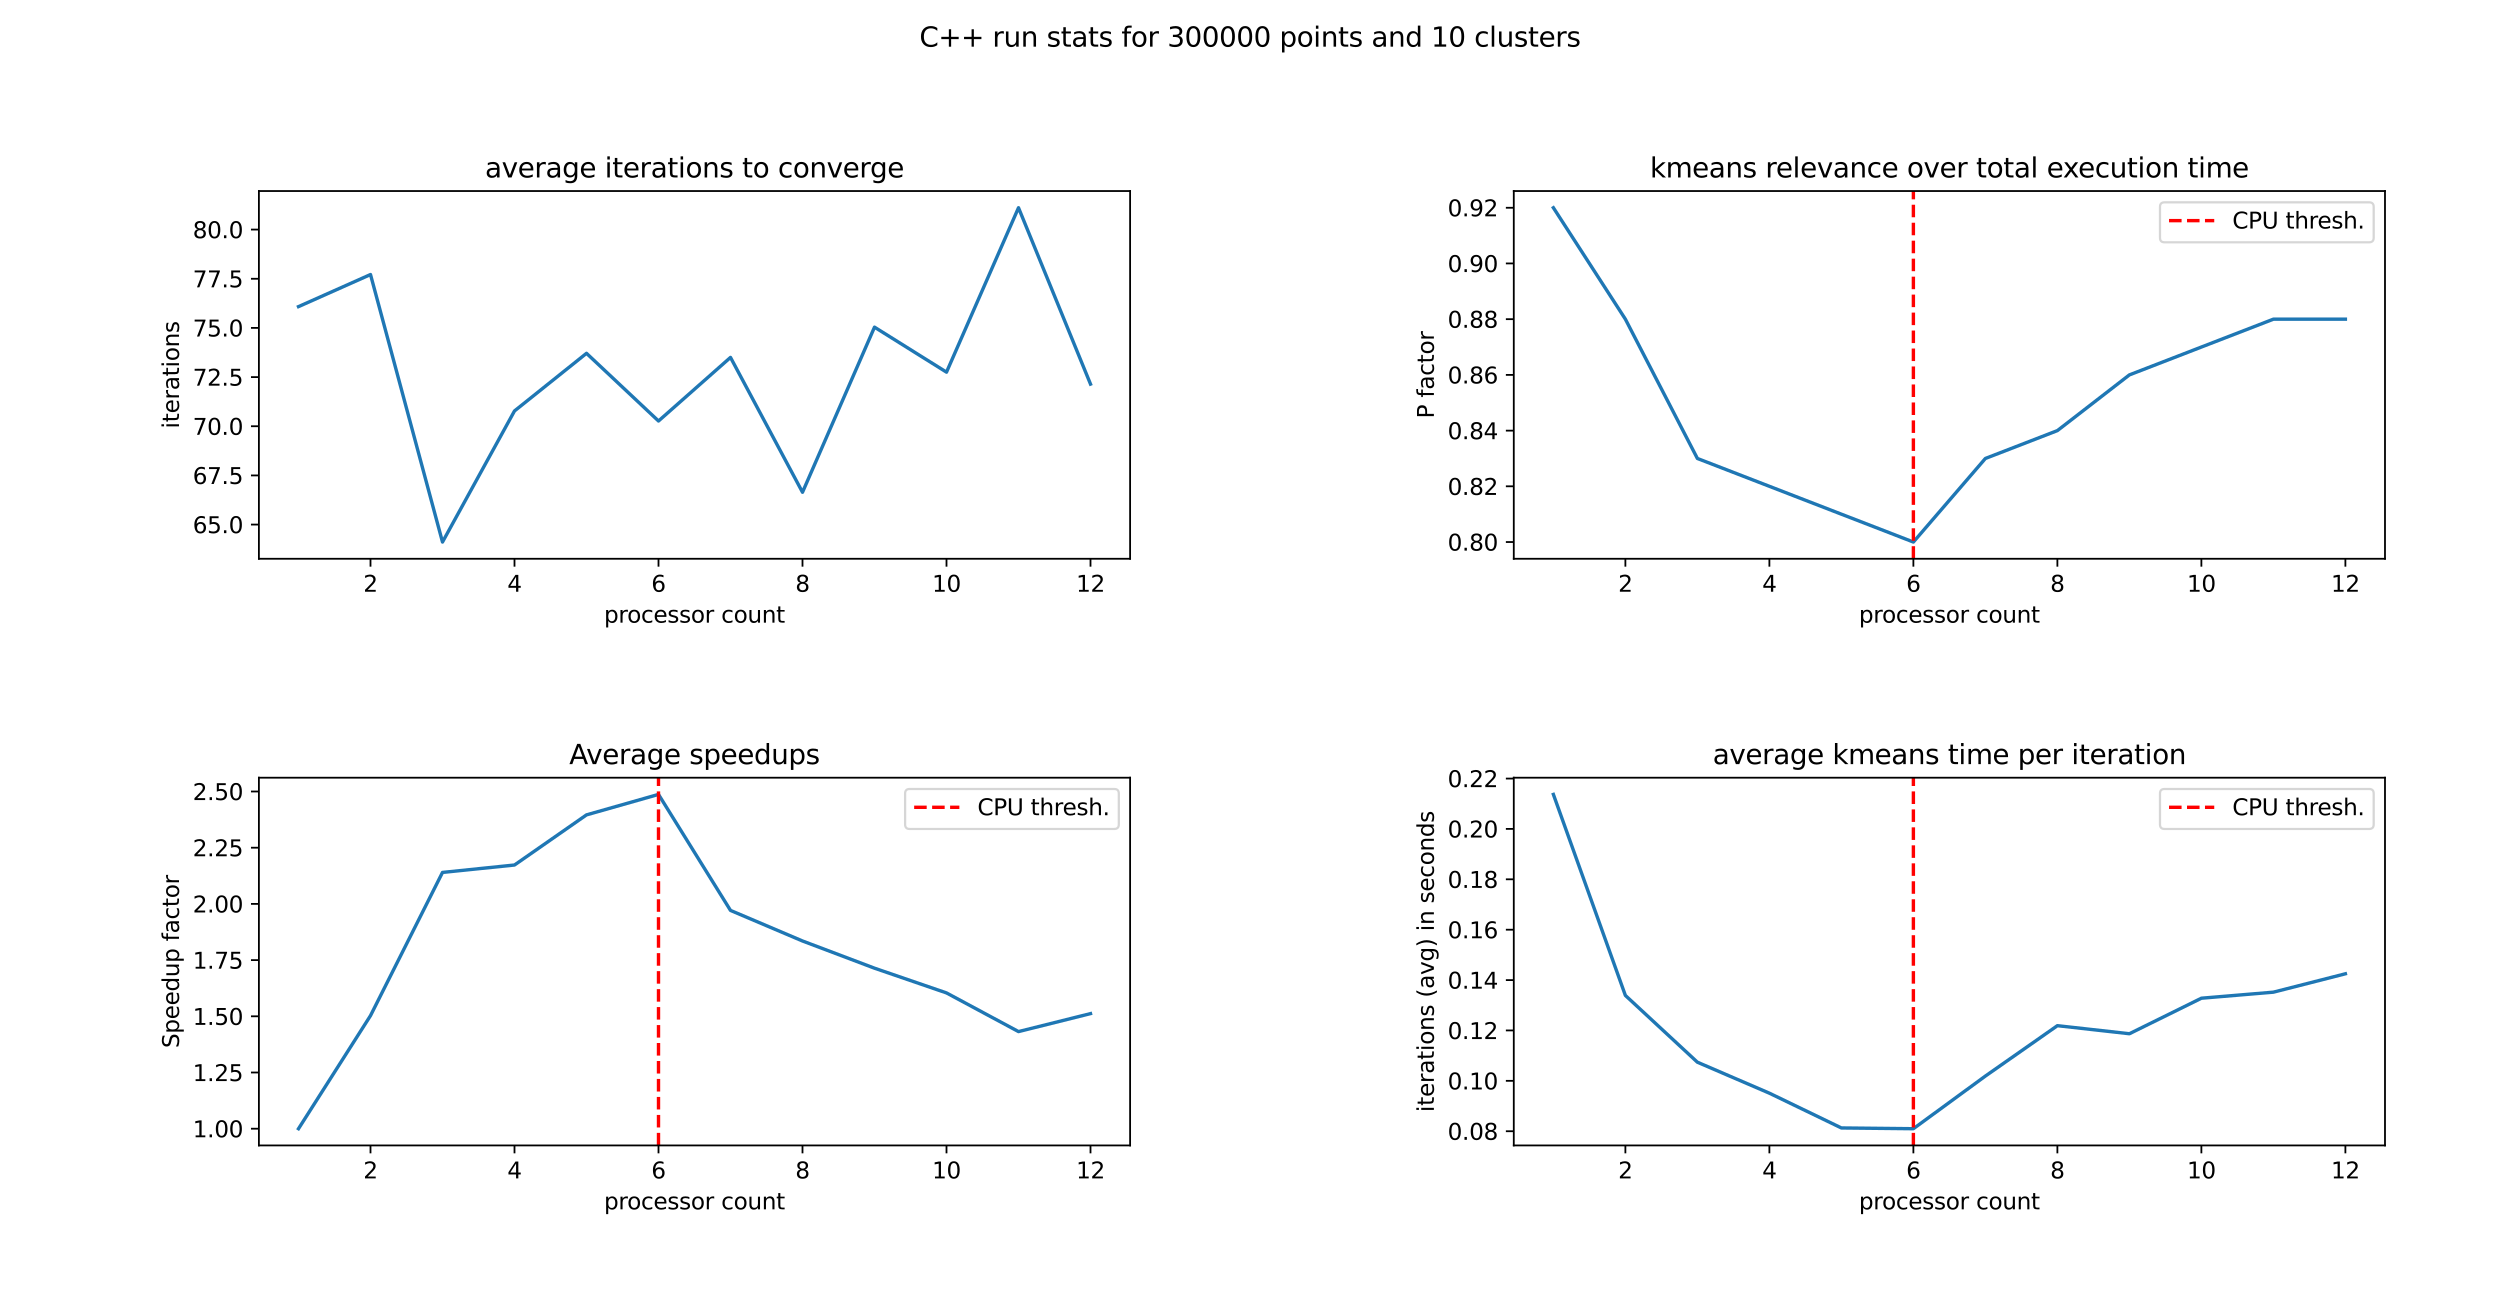 <?xml version="1.0" encoding="utf-8" standalone="no"?>
<!DOCTYPE svg PUBLIC "-//W3C//DTD SVG 1.1//EN"
  "http://www.w3.org/Graphics/SVG/1.1/DTD/svg11.dtd">
<svg height="576.72pt" version="1.1" viewBox="0 0 1105.92 576.72" width="1105.92pt" xmlns="http://www.w3.org/2000/svg" xmlns:xlink="http://www.w3.org/1999/xlink">
 <defs>
  <style type="text/css">*{stroke-linecap:butt;stroke-linejoin:round;}</style>
 </defs>
 <g id="figure_1">
  <g id="patch_1">
   <path d="M 0 576.72 
L 1105.92 576.72 
L 1105.92 0 
L 0 0 
z
" style="fill:#ffffff;"/>
  </g>
  <g id="axes_1">
   <g id="patch_2">
    <path d="M 114.528 247.175 
L 499.922 247.175 
L 499.922 84.505 
L 114.528 84.505 
z
" style="fill:#ffffff;"/>
   </g>
   <g id="matplotlib.axis_1">
    <g id="xtick_1">
     <g id="line2d_1">
      <defs>
       <path d="M 0 0 
L 0 3.5 
" id="m024e19f04c" style="stroke:#000000;stroke-width:0.8;"/>
      </defs>
      <g>
       <use style="stroke:#000000;stroke-width:0.8;" x="163.897" xlink:href="#m024e19f04c" y="247.175"/>
      </g>
     </g>
     <g id="text_1">
      <!-- 2 -->
      <g transform="translate(160.715 261.774)scale(0.1 -0.1)">
       <defs>
        <path d="M 1228 531 
L 3431 531 
L 3431 0 
L 469 0 
L 469 531 
Q 828 903 1448 1529 
Q 2069 2156 2228 2338 
Q 2531 2678 2651 2914 
Q 2772 3150 2772 3378 
Q 2772 3750 2511 3984 
Q 2250 4219 1831 4219 
Q 1534 4219 1204 4116 
Q 875 4013 500 3803 
L 500 4441 
Q 881 4594 1212 4672 
Q 1544 4750 1819 4750 
Q 2544 4750 2975 4387 
Q 3406 4025 3406 3419 
Q 3406 3131 3298 2873 
Q 3191 2616 2906 2266 
Q 2828 2175 2409 1742 
Q 1991 1309 1228 531 
z
" id="DejaVuSans-32" transform="scale(0.016)"/>
       </defs>
       <use xlink:href="#DejaVuSans-32"/>
      </g>
     </g>
    </g>
    <g id="xtick_2">
     <g id="line2d_2">
      <g>
       <use style="stroke:#000000;stroke-width:0.8;" x="227.598" xlink:href="#m024e19f04c" y="247.175"/>
      </g>
     </g>
     <g id="text_2">
      <!-- 4 -->
      <g transform="translate(224.417 261.774)scale(0.1 -0.1)">
       <defs>
        <path d="M 2419 4116 
L 825 1625 
L 2419 1625 
L 2419 4116 
z
M 2253 4666 
L 3047 4666 
L 3047 1625 
L 3713 1625 
L 3713 1100 
L 3047 1100 
L 3047 0 
L 2419 0 
L 2419 1100 
L 313 1100 
L 313 1709 
L 2253 4666 
z
" id="DejaVuSans-34" transform="scale(0.016)"/>
       </defs>
       <use xlink:href="#DejaVuSans-34"/>
      </g>
     </g>
    </g>
    <g id="xtick_3">
     <g id="line2d_3">
      <g>
       <use style="stroke:#000000;stroke-width:0.8;" x="291.3" xlink:href="#m024e19f04c" y="247.175"/>
      </g>
     </g>
     <g id="text_3">
      <!-- 6 -->
      <g transform="translate(288.118 261.774)scale(0.1 -0.1)">
       <defs>
        <path d="M 2113 2584 
Q 1688 2584 1439 2293 
Q 1191 2003 1191 1497 
Q 1191 994 1439 701 
Q 1688 409 2113 409 
Q 2538 409 2786 701 
Q 3034 994 3034 1497 
Q 3034 2003 2786 2293 
Q 2538 2584 2113 2584 
z
M 3366 4563 
L 3366 3988 
Q 3128 4100 2886 4159 
Q 2644 4219 2406 4219 
Q 1781 4219 1451 3797 
Q 1122 3375 1075 2522 
Q 1259 2794 1537 2939 
Q 1816 3084 2150 3084 
Q 2853 3084 3261 2657 
Q 3669 2231 3669 1497 
Q 3669 778 3244 343 
Q 2819 -91 2113 -91 
Q 1303 -91 875 529 
Q 447 1150 447 2328 
Q 447 3434 972 4092 
Q 1497 4750 2381 4750 
Q 2619 4750 2861 4703 
Q 3103 4656 3366 4563 
z
" id="DejaVuSans-36" transform="scale(0.016)"/>
       </defs>
       <use xlink:href="#DejaVuSans-36"/>
      </g>
     </g>
    </g>
    <g id="xtick_4">
     <g id="line2d_4">
      <g>
       <use style="stroke:#000000;stroke-width:0.8;" x="355.001" xlink:href="#m024e19f04c" y="247.175"/>
      </g>
     </g>
     <g id="text_4">
      <!-- 8 -->
      <g transform="translate(351.82 261.774)scale(0.1 -0.1)">
       <defs>
        <path d="M 2034 2216 
Q 1584 2216 1326 1975 
Q 1069 1734 1069 1313 
Q 1069 891 1326 650 
Q 1584 409 2034 409 
Q 2484 409 2743 651 
Q 3003 894 3003 1313 
Q 3003 1734 2745 1975 
Q 2488 2216 2034 2216 
z
M 1403 2484 
Q 997 2584 770 2862 
Q 544 3141 544 3541 
Q 544 4100 942 4425 
Q 1341 4750 2034 4750 
Q 2731 4750 3128 4425 
Q 3525 4100 3525 3541 
Q 3525 3141 3298 2862 
Q 3072 2584 2669 2484 
Q 3125 2378 3379 2068 
Q 3634 1759 3634 1313 
Q 3634 634 3220 271 
Q 2806 -91 2034 -91 
Q 1263 -91 848 271 
Q 434 634 434 1313 
Q 434 1759 690 2068 
Q 947 2378 1403 2484 
z
M 1172 3481 
Q 1172 3119 1398 2916 
Q 1625 2713 2034 2713 
Q 2441 2713 2670 2916 
Q 2900 3119 2900 3481 
Q 2900 3844 2670 4047 
Q 2441 4250 2034 4250 
Q 1625 4250 1398 4047 
Q 1172 3844 1172 3481 
z
" id="DejaVuSans-38" transform="scale(0.016)"/>
       </defs>
       <use xlink:href="#DejaVuSans-38"/>
      </g>
     </g>
    </g>
    <g id="xtick_5">
     <g id="line2d_5">
      <g>
       <use style="stroke:#000000;stroke-width:0.8;" x="418.702" xlink:href="#m024e19f04c" y="247.175"/>
      </g>
     </g>
     <g id="text_5">
      <!-- 10 -->
      <g transform="translate(412.34 261.774)scale(0.1 -0.1)">
       <defs>
        <path d="M 794 531 
L 1825 531 
L 1825 4091 
L 703 3866 
L 703 4441 
L 1819 4666 
L 2450 4666 
L 2450 531 
L 3481 531 
L 3481 0 
L 794 0 
L 794 531 
z
" id="DejaVuSans-31" transform="scale(0.016)"/>
        <path d="M 2034 4250 
Q 1547 4250 1301 3770 
Q 1056 3291 1056 2328 
Q 1056 1369 1301 889 
Q 1547 409 2034 409 
Q 2525 409 2770 889 
Q 3016 1369 3016 2328 
Q 3016 3291 2770 3770 
Q 2525 4250 2034 4250 
z
M 2034 4750 
Q 2819 4750 3233 4129 
Q 3647 3509 3647 2328 
Q 3647 1150 3233 529 
Q 2819 -91 2034 -91 
Q 1250 -91 836 529 
Q 422 1150 422 2328 
Q 422 3509 836 4129 
Q 1250 4750 2034 4750 
z
" id="DejaVuSans-30" transform="scale(0.016)"/>
       </defs>
       <use xlink:href="#DejaVuSans-31"/>
       <use x="63.623" xlink:href="#DejaVuSans-30"/>
      </g>
     </g>
    </g>
    <g id="xtick_6">
     <g id="line2d_6">
      <g>
       <use style="stroke:#000000;stroke-width:0.8;" x="482.404" xlink:href="#m024e19f04c" y="247.175"/>
      </g>
     </g>
     <g id="text_6">
      <!-- 12 -->
      <g transform="translate(476.041 261.774)scale(0.1 -0.1)">
       <use xlink:href="#DejaVuSans-31"/>
       <use x="63.623" xlink:href="#DejaVuSans-32"/>
      </g>
     </g>
    </g>
    <g id="text_7">
     <!-- processor count -->
     <g transform="translate(267.203 275.452)scale(0.1 -0.1)">
      <defs>
       <path d="M 1159 525 
L 1159 -1331 
L 581 -1331 
L 581 3500 
L 1159 3500 
L 1159 2969 
Q 1341 3281 1617 3432 
Q 1894 3584 2278 3584 
Q 2916 3584 3314 3078 
Q 3713 2572 3713 1747 
Q 3713 922 3314 415 
Q 2916 -91 2278 -91 
Q 1894 -91 1617 61 
Q 1341 213 1159 525 
z
M 3116 1747 
Q 3116 2381 2855 2742 
Q 2594 3103 2138 3103 
Q 1681 3103 1420 2742 
Q 1159 2381 1159 1747 
Q 1159 1113 1420 752 
Q 1681 391 2138 391 
Q 2594 391 2855 752 
Q 3116 1113 3116 1747 
z
" id="DejaVuSans-70" transform="scale(0.016)"/>
       <path d="M 2631 2963 
Q 2534 3019 2420 3045 
Q 2306 3072 2169 3072 
Q 1681 3072 1420 2755 
Q 1159 2438 1159 1844 
L 1159 0 
L 581 0 
L 581 3500 
L 1159 3500 
L 1159 2956 
Q 1341 3275 1631 3429 
Q 1922 3584 2338 3584 
Q 2397 3584 2469 3576 
Q 2541 3569 2628 3553 
L 2631 2963 
z
" id="DejaVuSans-72" transform="scale(0.016)"/>
       <path d="M 1959 3097 
Q 1497 3097 1228 2736 
Q 959 2375 959 1747 
Q 959 1119 1226 758 
Q 1494 397 1959 397 
Q 2419 397 2687 759 
Q 2956 1122 2956 1747 
Q 2956 2369 2687 2733 
Q 2419 3097 1959 3097 
z
M 1959 3584 
Q 2709 3584 3137 3096 
Q 3566 2609 3566 1747 
Q 3566 888 3137 398 
Q 2709 -91 1959 -91 
Q 1206 -91 779 398 
Q 353 888 353 1747 
Q 353 2609 779 3096 
Q 1206 3584 1959 3584 
z
" id="DejaVuSans-6f" transform="scale(0.016)"/>
       <path d="M 3122 3366 
L 3122 2828 
Q 2878 2963 2633 3030 
Q 2388 3097 2138 3097 
Q 1578 3097 1268 2742 
Q 959 2388 959 1747 
Q 959 1106 1268 751 
Q 1578 397 2138 397 
Q 2388 397 2633 464 
Q 2878 531 3122 666 
L 3122 134 
Q 2881 22 2623 -34 
Q 2366 -91 2075 -91 
Q 1284 -91 818 406 
Q 353 903 353 1747 
Q 353 2603 823 3093 
Q 1294 3584 2113 3584 
Q 2378 3584 2631 3529 
Q 2884 3475 3122 3366 
z
" id="DejaVuSans-63" transform="scale(0.016)"/>
       <path d="M 3597 1894 
L 3597 1613 
L 953 1613 
Q 991 1019 1311 708 
Q 1631 397 2203 397 
Q 2534 397 2845 478 
Q 3156 559 3463 722 
L 3463 178 
Q 3153 47 2828 -22 
Q 2503 -91 2169 -91 
Q 1331 -91 842 396 
Q 353 884 353 1716 
Q 353 2575 817 3079 
Q 1281 3584 2069 3584 
Q 2775 3584 3186 3129 
Q 3597 2675 3597 1894 
z
M 3022 2063 
Q 3016 2534 2758 2815 
Q 2500 3097 2075 3097 
Q 1594 3097 1305 2825 
Q 1016 2553 972 2059 
L 3022 2063 
z
" id="DejaVuSans-65" transform="scale(0.016)"/>
       <path d="M 2834 3397 
L 2834 2853 
Q 2591 2978 2328 3040 
Q 2066 3103 1784 3103 
Q 1356 3103 1142 2972 
Q 928 2841 928 2578 
Q 928 2378 1081 2264 
Q 1234 2150 1697 2047 
L 1894 2003 
Q 2506 1872 2764 1633 
Q 3022 1394 3022 966 
Q 3022 478 2636 193 
Q 2250 -91 1575 -91 
Q 1294 -91 989 -36 
Q 684 19 347 128 
L 347 722 
Q 666 556 975 473 
Q 1284 391 1588 391 
Q 1994 391 2212 530 
Q 2431 669 2431 922 
Q 2431 1156 2273 1281 
Q 2116 1406 1581 1522 
L 1381 1569 
Q 847 1681 609 1914 
Q 372 2147 372 2553 
Q 372 3047 722 3315 
Q 1072 3584 1716 3584 
Q 2034 3584 2315 3537 
Q 2597 3491 2834 3397 
z
" id="DejaVuSans-73" transform="scale(0.016)"/>
       <path id="DejaVuSans-20" transform="scale(0.016)"/>
       <path d="M 544 1381 
L 544 3500 
L 1119 3500 
L 1119 1403 
Q 1119 906 1312 657 
Q 1506 409 1894 409 
Q 2359 409 2629 706 
Q 2900 1003 2900 1516 
L 2900 3500 
L 3475 3500 
L 3475 0 
L 2900 0 
L 2900 538 
Q 2691 219 2414 64 
Q 2138 -91 1772 -91 
Q 1169 -91 856 284 
Q 544 659 544 1381 
z
M 1991 3584 
L 1991 3584 
z
" id="DejaVuSans-75" transform="scale(0.016)"/>
       <path d="M 3513 2113 
L 3513 0 
L 2938 0 
L 2938 2094 
Q 2938 2591 2744 2837 
Q 2550 3084 2163 3084 
Q 1697 3084 1428 2787 
Q 1159 2491 1159 1978 
L 1159 0 
L 581 0 
L 581 3500 
L 1159 3500 
L 1159 2956 
Q 1366 3272 1645 3428 
Q 1925 3584 2291 3584 
Q 2894 3584 3203 3211 
Q 3513 2838 3513 2113 
z
" id="DejaVuSans-6e" transform="scale(0.016)"/>
       <path d="M 1172 4494 
L 1172 3500 
L 2356 3500 
L 2356 3053 
L 1172 3053 
L 1172 1153 
Q 1172 725 1289 603 
Q 1406 481 1766 481 
L 2356 481 
L 2356 0 
L 1766 0 
Q 1100 0 847 248 
Q 594 497 594 1153 
L 594 3053 
L 172 3053 
L 172 3500 
L 594 3500 
L 594 4494 
L 1172 4494 
z
" id="DejaVuSans-74" transform="scale(0.016)"/>
      </defs>
      <use xlink:href="#DejaVuSans-70"/>
      <use x="63.477" xlink:href="#DejaVuSans-72"/>
      <use x="102.34" xlink:href="#DejaVuSans-6f"/>
      <use x="163.521" xlink:href="#DejaVuSans-63"/>
      <use x="218.502" xlink:href="#DejaVuSans-65"/>
      <use x="280.025" xlink:href="#DejaVuSans-73"/>
      <use x="332.125" xlink:href="#DejaVuSans-73"/>
      <use x="384.225" xlink:href="#DejaVuSans-6f"/>
      <use x="445.406" xlink:href="#DejaVuSans-72"/>
      <use x="486.52" xlink:href="#DejaVuSans-20"/>
      <use x="518.307" xlink:href="#DejaVuSans-63"/>
      <use x="573.287" xlink:href="#DejaVuSans-6f"/>
      <use x="634.469" xlink:href="#DejaVuSans-75"/>
      <use x="697.848" xlink:href="#DejaVuSans-6e"/>
      <use x="761.227" xlink:href="#DejaVuSans-74"/>
     </g>
    </g>
   </g>
   <g id="matplotlib.axis_2">
    <g id="ytick_1">
     <g id="line2d_7">
      <defs>
       <path d="M 0 0 
L -3.5 0 
" id="mb6bcb2e2f4" style="stroke:#000000;stroke-width:0.8;"/>
      </defs>
      <g>
       <use style="stroke:#000000;stroke-width:0.8;" x="114.528" xlink:href="#mb6bcb2e2f4" y="232.049"/>
      </g>
     </g>
     <g id="text_8">
      <!-- 65.0 -->
      <g transform="translate(85.262 235.848)scale(0.1 -0.1)">
       <defs>
        <path d="M 691 4666 
L 3169 4666 
L 3169 4134 
L 1269 4134 
L 1269 2991 
Q 1406 3038 1543 3061 
Q 1681 3084 1819 3084 
Q 2600 3084 3056 2656 
Q 3513 2228 3513 1497 
Q 3513 744 3044 326 
Q 2575 -91 1722 -91 
Q 1428 -91 1123 -41 
Q 819 9 494 109 
L 494 744 
Q 775 591 1075 516 
Q 1375 441 1709 441 
Q 2250 441 2565 725 
Q 2881 1009 2881 1497 
Q 2881 1984 2565 2268 
Q 2250 2553 1709 2553 
Q 1456 2553 1204 2497 
Q 953 2441 691 2322 
L 691 4666 
z
" id="DejaVuSans-35" transform="scale(0.016)"/>
        <path d="M 684 794 
L 1344 794 
L 1344 0 
L 684 0 
L 684 794 
z
" id="DejaVuSans-2e" transform="scale(0.016)"/>
       </defs>
       <use xlink:href="#DejaVuSans-36"/>
       <use x="63.623" xlink:href="#DejaVuSans-35"/>
       <use x="127.246" xlink:href="#DejaVuSans-2e"/>
       <use x="159.033" xlink:href="#DejaVuSans-30"/>
      </g>
     </g>
    </g>
    <g id="ytick_2">
     <g id="line2d_8">
      <g>
       <use style="stroke:#000000;stroke-width:0.8;" x="114.528" xlink:href="#mb6bcb2e2f4" y="210.302"/>
      </g>
     </g>
     <g id="text_9">
      <!-- 67.5 -->
      <g transform="translate(85.262 214.101)scale(0.1 -0.1)">
       <defs>
        <path d="M 525 4666 
L 3525 4666 
L 3525 4397 
L 1831 0 
L 1172 0 
L 2766 4134 
L 525 4134 
L 525 4666 
z
" id="DejaVuSans-37" transform="scale(0.016)"/>
       </defs>
       <use xlink:href="#DejaVuSans-36"/>
       <use x="63.623" xlink:href="#DejaVuSans-37"/>
       <use x="127.246" xlink:href="#DejaVuSans-2e"/>
       <use x="159.033" xlink:href="#DejaVuSans-35"/>
      </g>
     </g>
    </g>
    <g id="ytick_3">
     <g id="line2d_9">
      <g>
       <use style="stroke:#000000;stroke-width:0.8;" x="114.528" xlink:href="#mb6bcb2e2f4" y="188.554"/>
      </g>
     </g>
     <g id="text_10">
      <!-- 70.0 -->
      <g transform="translate(85.262 192.353)scale(0.1 -0.1)">
       <use xlink:href="#DejaVuSans-37"/>
       <use x="63.623" xlink:href="#DejaVuSans-30"/>
       <use x="127.246" xlink:href="#DejaVuSans-2e"/>
       <use x="159.033" xlink:href="#DejaVuSans-30"/>
      </g>
     </g>
    </g>
    <g id="ytick_4">
     <g id="line2d_10">
      <g>
       <use style="stroke:#000000;stroke-width:0.8;" x="114.528" xlink:href="#mb6bcb2e2f4" y="166.807"/>
      </g>
     </g>
     <g id="text_11">
      <!-- 72.5 -->
      <g transform="translate(85.262 170.606)scale(0.1 -0.1)">
       <use xlink:href="#DejaVuSans-37"/>
       <use x="63.623" xlink:href="#DejaVuSans-32"/>
       <use x="127.246" xlink:href="#DejaVuSans-2e"/>
       <use x="159.033" xlink:href="#DejaVuSans-35"/>
      </g>
     </g>
    </g>
    <g id="ytick_5">
     <g id="line2d_11">
      <g>
       <use style="stroke:#000000;stroke-width:0.8;" x="114.528" xlink:href="#mb6bcb2e2f4" y="145.06"/>
      </g>
     </g>
     <g id="text_12">
      <!-- 75.0 -->
      <g transform="translate(85.262 148.859)scale(0.1 -0.1)">
       <use xlink:href="#DejaVuSans-37"/>
       <use x="63.623" xlink:href="#DejaVuSans-35"/>
       <use x="127.246" xlink:href="#DejaVuSans-2e"/>
       <use x="159.033" xlink:href="#DejaVuSans-30"/>
      </g>
     </g>
    </g>
    <g id="ytick_6">
     <g id="line2d_12">
      <g>
       <use style="stroke:#000000;stroke-width:0.8;" x="114.528" xlink:href="#mb6bcb2e2f4" y="123.312"/>
      </g>
     </g>
     <g id="text_13">
      <!-- 77.5 -->
      <g transform="translate(85.262 127.112)scale(0.1 -0.1)">
       <use xlink:href="#DejaVuSans-37"/>
       <use x="63.623" xlink:href="#DejaVuSans-37"/>
       <use x="127.246" xlink:href="#DejaVuSans-2e"/>
       <use x="159.033" xlink:href="#DejaVuSans-35"/>
      </g>
     </g>
    </g>
    <g id="ytick_7">
     <g id="line2d_13">
      <g>
       <use style="stroke:#000000;stroke-width:0.8;" x="114.528" xlink:href="#mb6bcb2e2f4" y="101.565"/>
      </g>
     </g>
     <g id="text_14">
      <!-- 80.0 -->
      <g transform="translate(85.262 105.364)scale(0.1 -0.1)">
       <use xlink:href="#DejaVuSans-38"/>
       <use x="63.623" xlink:href="#DejaVuSans-30"/>
       <use x="127.246" xlink:href="#DejaVuSans-2e"/>
       <use x="159.033" xlink:href="#DejaVuSans-30"/>
      </g>
     </g>
    </g>
    <g id="text_15">
     <!-- iterations -->
     <g transform="translate(79.183 189.568)rotate(-90)scale(0.1 -0.1)">
      <defs>
       <path d="M 603 3500 
L 1178 3500 
L 1178 0 
L 603 0 
L 603 3500 
z
M 603 4863 
L 1178 4863 
L 1178 4134 
L 603 4134 
L 603 4863 
z
" id="DejaVuSans-69" transform="scale(0.016)"/>
       <path d="M 2194 1759 
Q 1497 1759 1228 1600 
Q 959 1441 959 1056 
Q 959 750 1161 570 
Q 1363 391 1709 391 
Q 2188 391 2477 730 
Q 2766 1069 2766 1631 
L 2766 1759 
L 2194 1759 
z
M 3341 1997 
L 3341 0 
L 2766 0 
L 2766 531 
Q 2569 213 2275 61 
Q 1981 -91 1556 -91 
Q 1019 -91 701 211 
Q 384 513 384 1019 
Q 384 1609 779 1909 
Q 1175 2209 1959 2209 
L 2766 2209 
L 2766 2266 
Q 2766 2663 2505 2880 
Q 2244 3097 1772 3097 
Q 1472 3097 1187 3025 
Q 903 2953 641 2809 
L 641 3341 
Q 956 3463 1253 3523 
Q 1550 3584 1831 3584 
Q 2591 3584 2966 3190 
Q 3341 2797 3341 1997 
z
" id="DejaVuSans-61" transform="scale(0.016)"/>
      </defs>
      <use xlink:href="#DejaVuSans-69"/>
      <use x="27.783" xlink:href="#DejaVuSans-74"/>
      <use x="66.992" xlink:href="#DejaVuSans-65"/>
      <use x="128.516" xlink:href="#DejaVuSans-72"/>
      <use x="169.629" xlink:href="#DejaVuSans-61"/>
      <use x="230.908" xlink:href="#DejaVuSans-74"/>
      <use x="270.117" xlink:href="#DejaVuSans-69"/>
      <use x="297.9" xlink:href="#DejaVuSans-6f"/>
      <use x="359.082" xlink:href="#DejaVuSans-6e"/>
      <use x="422.461" xlink:href="#DejaVuSans-73"/>
     </g>
    </g>
   </g>
   <g id="line2d_14">
    <path clip-path="url(#p2f54a4980d)" d="M 132.046 135.636 
L 163.897 121.448 
L 195.747 239.781 
L 227.598 181.788 
L 259.449 156.296 
L 291.3 186.235 
L 323.15 158.108 
L 355.001 217.758 
L 386.852 144.725 
L 418.702 164.632 
L 450.553 91.9 
L 482.404 169.914 
" style="fill:none;stroke:#1f77b4;stroke-linecap:square;stroke-width:1.5;"/>
   </g>
   <g id="patch_3">
    <path d="M 114.528 247.175 
L 114.528 84.505 
" style="fill:none;stroke:#000000;stroke-linecap:square;stroke-linejoin:miter;stroke-width:0.8;"/>
   </g>
   <g id="patch_4">
    <path d="M 499.922 247.175 
L 499.922 84.505 
" style="fill:none;stroke:#000000;stroke-linecap:square;stroke-linejoin:miter;stroke-width:0.8;"/>
   </g>
   <g id="patch_5">
    <path d="M 114.528 247.175 
L 499.922 247.175 
" style="fill:none;stroke:#000000;stroke-linecap:square;stroke-linejoin:miter;stroke-width:0.8;"/>
   </g>
   <g id="patch_6">
    <path d="M 114.528 84.505 
L 499.922 84.505 
" style="fill:none;stroke:#000000;stroke-linecap:square;stroke-linejoin:miter;stroke-width:0.8;"/>
   </g>
   <g id="text_16">
    <!-- average iterations to converge -->
    <g transform="translate(214.565 78.505)scale(0.12 -0.12)">
     <defs>
      <path d="M 191 3500 
L 800 3500 
L 1894 563 
L 2988 3500 
L 3597 3500 
L 2284 0 
L 1503 0 
L 191 3500 
z
" id="DejaVuSans-76" transform="scale(0.016)"/>
      <path d="M 2906 1791 
Q 2906 2416 2648 2759 
Q 2391 3103 1925 3103 
Q 1463 3103 1205 2759 
Q 947 2416 947 1791 
Q 947 1169 1205 825 
Q 1463 481 1925 481 
Q 2391 481 2648 825 
Q 2906 1169 2906 1791 
z
M 3481 434 
Q 3481 -459 3084 -895 
Q 2688 -1331 1869 -1331 
Q 1566 -1331 1297 -1286 
Q 1028 -1241 775 -1147 
L 775 -588 
Q 1028 -725 1275 -790 
Q 1522 -856 1778 -856 
Q 2344 -856 2625 -561 
Q 2906 -266 2906 331 
L 2906 616 
Q 2728 306 2450 153 
Q 2172 0 1784 0 
Q 1141 0 747 490 
Q 353 981 353 1791 
Q 353 2603 747 3093 
Q 1141 3584 1784 3584 
Q 2172 3584 2450 3431 
Q 2728 3278 2906 2969 
L 2906 3500 
L 3481 3500 
L 3481 434 
z
" id="DejaVuSans-67" transform="scale(0.016)"/>
     </defs>
     <use xlink:href="#DejaVuSans-61"/>
     <use x="61.279" xlink:href="#DejaVuSans-76"/>
     <use x="120.459" xlink:href="#DejaVuSans-65"/>
     <use x="181.982" xlink:href="#DejaVuSans-72"/>
     <use x="223.096" xlink:href="#DejaVuSans-61"/>
     <use x="284.375" xlink:href="#DejaVuSans-67"/>
     <use x="347.852" xlink:href="#DejaVuSans-65"/>
     <use x="409.375" xlink:href="#DejaVuSans-20"/>
     <use x="441.162" xlink:href="#DejaVuSans-69"/>
     <use x="468.945" xlink:href="#DejaVuSans-74"/>
     <use x="508.154" xlink:href="#DejaVuSans-65"/>
     <use x="569.678" xlink:href="#DejaVuSans-72"/>
     <use x="610.791" xlink:href="#DejaVuSans-61"/>
     <use x="672.07" xlink:href="#DejaVuSans-74"/>
     <use x="711.279" xlink:href="#DejaVuSans-69"/>
     <use x="739.062" xlink:href="#DejaVuSans-6f"/>
     <use x="800.244" xlink:href="#DejaVuSans-6e"/>
     <use x="863.623" xlink:href="#DejaVuSans-73"/>
     <use x="915.723" xlink:href="#DejaVuSans-20"/>
     <use x="947.51" xlink:href="#DejaVuSans-74"/>
     <use x="986.719" xlink:href="#DejaVuSans-6f"/>
     <use x="1047.9" xlink:href="#DejaVuSans-20"/>
     <use x="1079.688" xlink:href="#DejaVuSans-63"/>
     <use x="1134.668" xlink:href="#DejaVuSans-6f"/>
     <use x="1195.85" xlink:href="#DejaVuSans-6e"/>
     <use x="1259.229" xlink:href="#DejaVuSans-76"/>
     <use x="1318.408" xlink:href="#DejaVuSans-65"/>
     <use x="1379.932" xlink:href="#DejaVuSans-72"/>
     <use x="1419.295" xlink:href="#DejaVuSans-67"/>
     <use x="1482.771" xlink:href="#DejaVuSans-65"/>
    </g>
   </g>
  </g>
  <g id="axes_2">
   <g id="patch_7">
    <path d="M 669.648 247.175 
L 1055.042 247.175 
L 1055.042 84.505 
L 669.648 84.505 
z
" style="fill:#ffffff;"/>
   </g>
   <g id="matplotlib.axis_3">
    <g id="xtick_7">
     <g id="line2d_15">
      <g>
       <use style="stroke:#000000;stroke-width:0.8;" x="719.017" xlink:href="#m024e19f04c" y="247.175"/>
      </g>
     </g>
     <g id="text_17">
      <!-- 2 -->
      <g transform="translate(715.835 261.774)scale(0.1 -0.1)">
       <use xlink:href="#DejaVuSans-32"/>
      </g>
     </g>
    </g>
    <g id="xtick_8">
     <g id="line2d_16">
      <g>
       <use style="stroke:#000000;stroke-width:0.8;" x="782.718" xlink:href="#m024e19f04c" y="247.175"/>
      </g>
     </g>
     <g id="text_18">
      <!-- 4 -->
      <g transform="translate(779.537 261.774)scale(0.1 -0.1)">
       <use xlink:href="#DejaVuSans-34"/>
      </g>
     </g>
    </g>
    <g id="xtick_9">
     <g id="line2d_17">
      <g>
       <use style="stroke:#000000;stroke-width:0.8;" x="846.42" xlink:href="#m024e19f04c" y="247.175"/>
      </g>
     </g>
     <g id="text_19">
      <!-- 6 -->
      <g transform="translate(843.238 261.774)scale(0.1 -0.1)">
       <use xlink:href="#DejaVuSans-36"/>
      </g>
     </g>
    </g>
    <g id="xtick_10">
     <g id="line2d_18">
      <g>
       <use style="stroke:#000000;stroke-width:0.8;" x="910.121" xlink:href="#m024e19f04c" y="247.175"/>
      </g>
     </g>
     <g id="text_20">
      <!-- 8 -->
      <g transform="translate(906.94 261.774)scale(0.1 -0.1)">
       <use xlink:href="#DejaVuSans-38"/>
      </g>
     </g>
    </g>
    <g id="xtick_11">
     <g id="line2d_19">
      <g>
       <use style="stroke:#000000;stroke-width:0.8;" x="973.822" xlink:href="#m024e19f04c" y="247.175"/>
      </g>
     </g>
     <g id="text_21">
      <!-- 10 -->
      <g transform="translate(967.46 261.774)scale(0.1 -0.1)">
       <use xlink:href="#DejaVuSans-31"/>
       <use x="63.623" xlink:href="#DejaVuSans-30"/>
      </g>
     </g>
    </g>
    <g id="xtick_12">
     <g id="line2d_20">
      <g>
       <use style="stroke:#000000;stroke-width:0.8;" x="1037.524" xlink:href="#m024e19f04c" y="247.175"/>
      </g>
     </g>
     <g id="text_22">
      <!-- 12 -->
      <g transform="translate(1031.161 261.774)scale(0.1 -0.1)">
       <use xlink:href="#DejaVuSans-31"/>
       <use x="63.623" xlink:href="#DejaVuSans-32"/>
      </g>
     </g>
    </g>
    <g id="text_23">
     <!-- processor count -->
     <g transform="translate(822.323 275.452)scale(0.1 -0.1)">
      <use xlink:href="#DejaVuSans-70"/>
      <use x="63.477" xlink:href="#DejaVuSans-72"/>
      <use x="102.34" xlink:href="#DejaVuSans-6f"/>
      <use x="163.521" xlink:href="#DejaVuSans-63"/>
      <use x="218.502" xlink:href="#DejaVuSans-65"/>
      <use x="280.025" xlink:href="#DejaVuSans-73"/>
      <use x="332.125" xlink:href="#DejaVuSans-73"/>
      <use x="384.225" xlink:href="#DejaVuSans-6f"/>
      <use x="445.406" xlink:href="#DejaVuSans-72"/>
      <use x="486.52" xlink:href="#DejaVuSans-20"/>
      <use x="518.307" xlink:href="#DejaVuSans-63"/>
      <use x="573.287" xlink:href="#DejaVuSans-6f"/>
      <use x="634.469" xlink:href="#DejaVuSans-75"/>
      <use x="697.848" xlink:href="#DejaVuSans-6e"/>
      <use x="761.227" xlink:href="#DejaVuSans-74"/>
     </g>
    </g>
   </g>
   <g id="matplotlib.axis_4">
    <g id="ytick_8">
     <g id="line2d_21">
      <g>
       <use style="stroke:#000000;stroke-width:0.8;" x="669.648" xlink:href="#mb6bcb2e2f4" y="239.781"/>
      </g>
     </g>
     <g id="text_24">
      <!-- 0.80 -->
      <g transform="translate(640.382 243.58)scale(0.1 -0.1)">
       <use xlink:href="#DejaVuSans-30"/>
       <use x="63.623" xlink:href="#DejaVuSans-2e"/>
       <use x="95.41" xlink:href="#DejaVuSans-38"/>
       <use x="159.033" xlink:href="#DejaVuSans-30"/>
      </g>
     </g>
    </g>
    <g id="ytick_9">
     <g id="line2d_22">
      <g>
       <use style="stroke:#000000;stroke-width:0.8;" x="669.648" xlink:href="#mb6bcb2e2f4" y="215.134"/>
      </g>
     </g>
     <g id="text_25">
      <!-- 0.82 -->
      <g transform="translate(640.382 218.933)scale(0.1 -0.1)">
       <use xlink:href="#DejaVuSans-30"/>
       <use x="63.623" xlink:href="#DejaVuSans-2e"/>
       <use x="95.41" xlink:href="#DejaVuSans-38"/>
       <use x="159.033" xlink:href="#DejaVuSans-32"/>
      </g>
     </g>
    </g>
    <g id="ytick_10">
     <g id="line2d_23">
      <g>
       <use style="stroke:#000000;stroke-width:0.8;" x="669.648" xlink:href="#mb6bcb2e2f4" y="190.487"/>
      </g>
     </g>
     <g id="text_26">
      <!-- 0.84 -->
      <g transform="translate(640.382 194.287)scale(0.1 -0.1)">
       <use xlink:href="#DejaVuSans-30"/>
       <use x="63.623" xlink:href="#DejaVuSans-2e"/>
       <use x="95.41" xlink:href="#DejaVuSans-38"/>
       <use x="159.033" xlink:href="#DejaVuSans-34"/>
      </g>
     </g>
    </g>
    <g id="ytick_11">
     <g id="line2d_24">
      <g>
       <use style="stroke:#000000;stroke-width:0.8;" x="669.648" xlink:href="#mb6bcb2e2f4" y="165.84"/>
      </g>
     </g>
     <g id="text_27">
      <!-- 0.86 -->
      <g transform="translate(640.382 169.64)scale(0.1 -0.1)">
       <use xlink:href="#DejaVuSans-30"/>
       <use x="63.623" xlink:href="#DejaVuSans-2e"/>
       <use x="95.41" xlink:href="#DejaVuSans-38"/>
       <use x="159.033" xlink:href="#DejaVuSans-36"/>
      </g>
     </g>
    </g>
    <g id="ytick_12">
     <g id="line2d_25">
      <g>
       <use style="stroke:#000000;stroke-width:0.8;" x="669.648" xlink:href="#mb6bcb2e2f4" y="141.193"/>
      </g>
     </g>
     <g id="text_28">
      <!-- 0.88 -->
      <g transform="translate(640.382 144.993)scale(0.1 -0.1)">
       <use xlink:href="#DejaVuSans-30"/>
       <use x="63.623" xlink:href="#DejaVuSans-2e"/>
       <use x="95.41" xlink:href="#DejaVuSans-38"/>
       <use x="159.033" xlink:href="#DejaVuSans-38"/>
      </g>
     </g>
    </g>
    <g id="ytick_13">
     <g id="line2d_26">
      <g>
       <use style="stroke:#000000;stroke-width:0.8;" x="669.648" xlink:href="#mb6bcb2e2f4" y="116.547"/>
      </g>
     </g>
     <g id="text_29">
      <!-- 0.90 -->
      <g transform="translate(640.382 120.346)scale(0.1 -0.1)">
       <defs>
        <path d="M 703 97 
L 703 672 
Q 941 559 1184 500 
Q 1428 441 1663 441 
Q 2288 441 2617 861 
Q 2947 1281 2994 2138 
Q 2813 1869 2534 1725 
Q 2256 1581 1919 1581 
Q 1219 1581 811 2004 
Q 403 2428 403 3163 
Q 403 3881 828 4315 
Q 1253 4750 1959 4750 
Q 2769 4750 3195 4129 
Q 3622 3509 3622 2328 
Q 3622 1225 3098 567 
Q 2575 -91 1691 -91 
Q 1453 -91 1209 -44 
Q 966 3 703 97 
z
M 1959 2075 
Q 2384 2075 2632 2365 
Q 2881 2656 2881 3163 
Q 2881 3666 2632 3958 
Q 2384 4250 1959 4250 
Q 1534 4250 1286 3958 
Q 1038 3666 1038 3163 
Q 1038 2656 1286 2365 
Q 1534 2075 1959 2075 
z
" id="DejaVuSans-39" transform="scale(0.016)"/>
       </defs>
       <use xlink:href="#DejaVuSans-30"/>
       <use x="63.623" xlink:href="#DejaVuSans-2e"/>
       <use x="95.41" xlink:href="#DejaVuSans-39"/>
       <use x="159.033" xlink:href="#DejaVuSans-30"/>
      </g>
     </g>
    </g>
    <g id="ytick_14">
     <g id="line2d_27">
      <g>
       <use style="stroke:#000000;stroke-width:0.8;" x="669.648" xlink:href="#mb6bcb2e2f4" y="91.9"/>
      </g>
     </g>
     <g id="text_30">
      <!-- 0.92 -->
      <g transform="translate(640.382 95.699)scale(0.1 -0.1)">
       <use xlink:href="#DejaVuSans-30"/>
       <use x="63.623" xlink:href="#DejaVuSans-2e"/>
       <use x="95.41" xlink:href="#DejaVuSans-39"/>
       <use x="159.033" xlink:href="#DejaVuSans-32"/>
      </g>
     </g>
    </g>
    <g id="text_31">
     <!-- P factor -->
     <g transform="translate(634.303 185.093)rotate(-90)scale(0.1 -0.1)">
      <defs>
       <path d="M 1259 4147 
L 1259 2394 
L 2053 2394 
Q 2494 2394 2734 2622 
Q 2975 2850 2975 3272 
Q 2975 3691 2734 3919 
Q 2494 4147 2053 4147 
L 1259 4147 
z
M 628 4666 
L 2053 4666 
Q 2838 4666 3239 4311 
Q 3641 3956 3641 3272 
Q 3641 2581 3239 2228 
Q 2838 1875 2053 1875 
L 1259 1875 
L 1259 0 
L 628 0 
L 628 4666 
z
" id="DejaVuSans-50" transform="scale(0.016)"/>
       <path d="M 2375 4863 
L 2375 4384 
L 1825 4384 
Q 1516 4384 1395 4259 
Q 1275 4134 1275 3809 
L 1275 3500 
L 2222 3500 
L 2222 3053 
L 1275 3053 
L 1275 0 
L 697 0 
L 697 3053 
L 147 3053 
L 147 3500 
L 697 3500 
L 697 3744 
Q 697 4328 969 4595 
Q 1241 4863 1831 4863 
L 2375 4863 
z
" id="DejaVuSans-66" transform="scale(0.016)"/>
      </defs>
      <use xlink:href="#DejaVuSans-50"/>
      <use x="60.303" xlink:href="#DejaVuSans-20"/>
      <use x="92.09" xlink:href="#DejaVuSans-66"/>
      <use x="127.295" xlink:href="#DejaVuSans-61"/>
      <use x="188.574" xlink:href="#DejaVuSans-63"/>
      <use x="243.555" xlink:href="#DejaVuSans-74"/>
      <use x="282.764" xlink:href="#DejaVuSans-6f"/>
      <use x="343.945" xlink:href="#DejaVuSans-72"/>
     </g>
    </g>
   </g>
   <g id="line2d_28">
    <path clip-path="url(#p0645834f10)" d="M 687.166 91.9 
L 719.017 141.193 
L 750.867 202.811 
L 782.718 215.134 
L 814.569 227.458 
L 846.42 239.781 
L 878.27 202.811 
L 910.121 190.487 
L 941.972 165.84 
L 973.822 153.517 
L 1005.673 141.193 
L 1037.524 141.193 
" style="fill:none;stroke:#1f77b4;stroke-linecap:square;stroke-width:1.5;"/>
   </g>
   <g id="line2d_29">
    <path clip-path="url(#p0645834f10)" d="M 846.42 247.175 
L 846.42 84.505 
" style="fill:none;stroke:#ff0000;stroke-dasharray:5.55,2.4;stroke-dashoffset:0;stroke-width:1.5;"/>
   </g>
   <g id="patch_8">
    <path d="M 669.648 247.175 
L 669.648 84.505 
" style="fill:none;stroke:#000000;stroke-linecap:square;stroke-linejoin:miter;stroke-width:0.8;"/>
   </g>
   <g id="patch_9">
    <path d="M 1055.042 247.175 
L 1055.042 84.505 
" style="fill:none;stroke:#000000;stroke-linecap:square;stroke-linejoin:miter;stroke-width:0.8;"/>
   </g>
   <g id="patch_10">
    <path d="M 669.648 247.175 
L 1055.042 247.175 
" style="fill:none;stroke:#000000;stroke-linecap:square;stroke-linejoin:miter;stroke-width:0.8;"/>
   </g>
   <g id="patch_11">
    <path d="M 669.648 84.505 
L 1055.042 84.505 
" style="fill:none;stroke:#000000;stroke-linecap:square;stroke-linejoin:miter;stroke-width:0.8;"/>
   </g>
   <g id="text_32">
    <!-- kmeans relevance over total execution time -->
    <g transform="translate(729.899 78.505)scale(0.12 -0.12)">
     <defs>
      <path d="M 581 4863 
L 1159 4863 
L 1159 1991 
L 2875 3500 
L 3609 3500 
L 1753 1863 
L 3688 0 
L 2938 0 
L 1159 1709 
L 1159 0 
L 581 0 
L 581 4863 
z
" id="DejaVuSans-6b" transform="scale(0.016)"/>
      <path d="M 3328 2828 
Q 3544 3216 3844 3400 
Q 4144 3584 4550 3584 
Q 5097 3584 5394 3201 
Q 5691 2819 5691 2113 
L 5691 0 
L 5113 0 
L 5113 2094 
Q 5113 2597 4934 2840 
Q 4756 3084 4391 3084 
Q 3944 3084 3684 2787 
Q 3425 2491 3425 1978 
L 3425 0 
L 2847 0 
L 2847 2094 
Q 2847 2600 2669 2842 
Q 2491 3084 2119 3084 
Q 1678 3084 1418 2786 
Q 1159 2488 1159 1978 
L 1159 0 
L 581 0 
L 581 3500 
L 1159 3500 
L 1159 2956 
Q 1356 3278 1631 3431 
Q 1906 3584 2284 3584 
Q 2666 3584 2933 3390 
Q 3200 3197 3328 2828 
z
" id="DejaVuSans-6d" transform="scale(0.016)"/>
      <path d="M 603 4863 
L 1178 4863 
L 1178 0 
L 603 0 
L 603 4863 
z
" id="DejaVuSans-6c" transform="scale(0.016)"/>
      <path d="M 3513 3500 
L 2247 1797 
L 3578 0 
L 2900 0 
L 1881 1375 
L 863 0 
L 184 0 
L 1544 1831 
L 300 3500 
L 978 3500 
L 1906 2253 
L 2834 3500 
L 3513 3500 
z
" id="DejaVuSans-78" transform="scale(0.016)"/>
     </defs>
     <use xlink:href="#DejaVuSans-6b"/>
     <use x="57.91" xlink:href="#DejaVuSans-6d"/>
     <use x="155.322" xlink:href="#DejaVuSans-65"/>
     <use x="216.846" xlink:href="#DejaVuSans-61"/>
     <use x="278.125" xlink:href="#DejaVuSans-6e"/>
     <use x="341.504" xlink:href="#DejaVuSans-73"/>
     <use x="393.604" xlink:href="#DejaVuSans-20"/>
     <use x="425.391" xlink:href="#DejaVuSans-72"/>
     <use x="464.254" xlink:href="#DejaVuSans-65"/>
     <use x="525.777" xlink:href="#DejaVuSans-6c"/>
     <use x="553.561" xlink:href="#DejaVuSans-65"/>
     <use x="615.084" xlink:href="#DejaVuSans-76"/>
     <use x="674.264" xlink:href="#DejaVuSans-61"/>
     <use x="735.543" xlink:href="#DejaVuSans-6e"/>
     <use x="798.922" xlink:href="#DejaVuSans-63"/>
     <use x="853.902" xlink:href="#DejaVuSans-65"/>
     <use x="915.426" xlink:href="#DejaVuSans-20"/>
     <use x="947.213" xlink:href="#DejaVuSans-6f"/>
     <use x="1008.395" xlink:href="#DejaVuSans-76"/>
     <use x="1067.574" xlink:href="#DejaVuSans-65"/>
     <use x="1129.098" xlink:href="#DejaVuSans-72"/>
     <use x="1170.211" xlink:href="#DejaVuSans-20"/>
     <use x="1201.998" xlink:href="#DejaVuSans-74"/>
     <use x="1241.207" xlink:href="#DejaVuSans-6f"/>
     <use x="1302.389" xlink:href="#DejaVuSans-74"/>
     <use x="1341.598" xlink:href="#DejaVuSans-61"/>
     <use x="1402.877" xlink:href="#DejaVuSans-6c"/>
     <use x="1430.66" xlink:href="#DejaVuSans-20"/>
     <use x="1462.447" xlink:href="#DejaVuSans-65"/>
     <use x="1522.221" xlink:href="#DejaVuSans-78"/>
     <use x="1578.275" xlink:href="#DejaVuSans-65"/>
     <use x="1639.799" xlink:href="#DejaVuSans-63"/>
     <use x="1694.779" xlink:href="#DejaVuSans-75"/>
     <use x="1758.158" xlink:href="#DejaVuSans-74"/>
     <use x="1797.367" xlink:href="#DejaVuSans-69"/>
     <use x="1825.15" xlink:href="#DejaVuSans-6f"/>
     <use x="1886.332" xlink:href="#DejaVuSans-6e"/>
     <use x="1949.711" xlink:href="#DejaVuSans-20"/>
     <use x="1981.498" xlink:href="#DejaVuSans-74"/>
     <use x="2020.707" xlink:href="#DejaVuSans-69"/>
     <use x="2048.49" xlink:href="#DejaVuSans-6d"/>
     <use x="2145.902" xlink:href="#DejaVuSans-65"/>
    </g>
   </g>
   <g id="legend_1">
    <g id="patch_12">
     <path d="M 957.511 107.184 
L 1048.042 107.184 
Q 1050.042 107.184 1050.042 105.184 
L 1050.042 91.505 
Q 1050.042 89.505 1048.042 89.505 
L 957.511 89.505 
Q 955.511 89.505 955.511 91.505 
L 955.511 105.184 
Q 955.511 107.184 957.511 107.184 
z
" style="fill:#ffffff;opacity:0.8;stroke:#cccccc;stroke-linejoin:miter;"/>
    </g>
    <g id="line2d_30">
     <path d="M 959.511 97.604 
L 979.511 97.604 
" style="fill:none;stroke:#ff0000;stroke-dasharray:5.55,2.4;stroke-dashoffset:0;stroke-width:1.5;"/>
    </g>
    <g id="line2d_31"/>
    <g id="text_33">
     <!-- CPU thresh. -->
     <g transform="translate(987.511 101.104)scale(0.1 -0.1)">
      <defs>
       <path d="M 4122 4306 
L 4122 3641 
Q 3803 3938 3442 4084 
Q 3081 4231 2675 4231 
Q 1875 4231 1450 3742 
Q 1025 3253 1025 2328 
Q 1025 1406 1450 917 
Q 1875 428 2675 428 
Q 3081 428 3442 575 
Q 3803 722 4122 1019 
L 4122 359 
Q 3791 134 3420 21 
Q 3050 -91 2638 -91 
Q 1578 -91 968 557 
Q 359 1206 359 2328 
Q 359 3453 968 4101 
Q 1578 4750 2638 4750 
Q 3056 4750 3426 4639 
Q 3797 4528 4122 4306 
z
" id="DejaVuSans-43" transform="scale(0.016)"/>
       <path d="M 556 4666 
L 1191 4666 
L 1191 1831 
Q 1191 1081 1462 751 
Q 1734 422 2344 422 
Q 2950 422 3222 751 
Q 3494 1081 3494 1831 
L 3494 4666 
L 4128 4666 
L 4128 1753 
Q 4128 841 3676 375 
Q 3225 -91 2344 -91 
Q 1459 -91 1007 375 
Q 556 841 556 1753 
L 556 4666 
z
" id="DejaVuSans-55" transform="scale(0.016)"/>
       <path d="M 3513 2113 
L 3513 0 
L 2938 0 
L 2938 2094 
Q 2938 2591 2744 2837 
Q 2550 3084 2163 3084 
Q 1697 3084 1428 2787 
Q 1159 2491 1159 1978 
L 1159 0 
L 581 0 
L 581 4863 
L 1159 4863 
L 1159 2956 
Q 1366 3272 1645 3428 
Q 1925 3584 2291 3584 
Q 2894 3584 3203 3211 
Q 3513 2838 3513 2113 
z
" id="DejaVuSans-68" transform="scale(0.016)"/>
      </defs>
      <use xlink:href="#DejaVuSans-43"/>
      <use x="69.824" xlink:href="#DejaVuSans-50"/>
      <use x="130.127" xlink:href="#DejaVuSans-55"/>
      <use x="203.32" xlink:href="#DejaVuSans-20"/>
      <use x="235.107" xlink:href="#DejaVuSans-74"/>
      <use x="274.316" xlink:href="#DejaVuSans-68"/>
      <use x="337.695" xlink:href="#DejaVuSans-72"/>
      <use x="376.559" xlink:href="#DejaVuSans-65"/>
      <use x="438.082" xlink:href="#DejaVuSans-73"/>
      <use x="490.182" xlink:href="#DejaVuSans-68"/>
      <use x="553.561" xlink:href="#DejaVuSans-2e"/>
     </g>
    </g>
   </g>
  </g>
  <g id="axes_3">
   <g id="patch_13">
    <path d="M 114.528 506.699 
L 499.922 506.699 
L 499.922 344.029 
L 114.528 344.029 
z
" style="fill:#ffffff;"/>
   </g>
   <g id="matplotlib.axis_5">
    <g id="xtick_13">
     <g id="line2d_32">
      <g>
       <use style="stroke:#000000;stroke-width:0.8;" x="163.897" xlink:href="#m024e19f04c" y="506.699"/>
      </g>
     </g>
     <g id="text_34">
      <!-- 2 -->
      <g transform="translate(160.715 521.298)scale(0.1 -0.1)">
       <use xlink:href="#DejaVuSans-32"/>
      </g>
     </g>
    </g>
    <g id="xtick_14">
     <g id="line2d_33">
      <g>
       <use style="stroke:#000000;stroke-width:0.8;" x="227.598" xlink:href="#m024e19f04c" y="506.699"/>
      </g>
     </g>
     <g id="text_35">
      <!-- 4 -->
      <g transform="translate(224.417 521.298)scale(0.1 -0.1)">
       <use xlink:href="#DejaVuSans-34"/>
      </g>
     </g>
    </g>
    <g id="xtick_15">
     <g id="line2d_34">
      <g>
       <use style="stroke:#000000;stroke-width:0.8;" x="291.3" xlink:href="#m024e19f04c" y="506.699"/>
      </g>
     </g>
     <g id="text_36">
      <!-- 6 -->
      <g transform="translate(288.118 521.298)scale(0.1 -0.1)">
       <use xlink:href="#DejaVuSans-36"/>
      </g>
     </g>
    </g>
    <g id="xtick_16">
     <g id="line2d_35">
      <g>
       <use style="stroke:#000000;stroke-width:0.8;" x="355.001" xlink:href="#m024e19f04c" y="506.699"/>
      </g>
     </g>
     <g id="text_37">
      <!-- 8 -->
      <g transform="translate(351.82 521.298)scale(0.1 -0.1)">
       <use xlink:href="#DejaVuSans-38"/>
      </g>
     </g>
    </g>
    <g id="xtick_17">
     <g id="line2d_36">
      <g>
       <use style="stroke:#000000;stroke-width:0.8;" x="418.702" xlink:href="#m024e19f04c" y="506.699"/>
      </g>
     </g>
     <g id="text_38">
      <!-- 10 -->
      <g transform="translate(412.34 521.298)scale(0.1 -0.1)">
       <use xlink:href="#DejaVuSans-31"/>
       <use x="63.623" xlink:href="#DejaVuSans-30"/>
      </g>
     </g>
    </g>
    <g id="xtick_18">
     <g id="line2d_37">
      <g>
       <use style="stroke:#000000;stroke-width:0.8;" x="482.404" xlink:href="#m024e19f04c" y="506.699"/>
      </g>
     </g>
     <g id="text_39">
      <!-- 12 -->
      <g transform="translate(476.041 521.298)scale(0.1 -0.1)">
       <use xlink:href="#DejaVuSans-31"/>
       <use x="63.623" xlink:href="#DejaVuSans-32"/>
      </g>
     </g>
    </g>
    <g id="text_40">
     <!-- processor count -->
     <g transform="translate(267.203 534.976)scale(0.1 -0.1)">
      <use xlink:href="#DejaVuSans-70"/>
      <use x="63.477" xlink:href="#DejaVuSans-72"/>
      <use x="102.34" xlink:href="#DejaVuSans-6f"/>
      <use x="163.521" xlink:href="#DejaVuSans-63"/>
      <use x="218.502" xlink:href="#DejaVuSans-65"/>
      <use x="280.025" xlink:href="#DejaVuSans-73"/>
      <use x="332.125" xlink:href="#DejaVuSans-73"/>
      <use x="384.225" xlink:href="#DejaVuSans-6f"/>
      <use x="445.406" xlink:href="#DejaVuSans-72"/>
      <use x="486.52" xlink:href="#DejaVuSans-20"/>
      <use x="518.307" xlink:href="#DejaVuSans-63"/>
      <use x="573.287" xlink:href="#DejaVuSans-6f"/>
      <use x="634.469" xlink:href="#DejaVuSans-75"/>
      <use x="697.848" xlink:href="#DejaVuSans-6e"/>
      <use x="761.227" xlink:href="#DejaVuSans-74"/>
     </g>
    </g>
   </g>
   <g id="matplotlib.axis_6">
    <g id="ytick_15">
     <g id="line2d_38">
      <g>
       <use style="stroke:#000000;stroke-width:0.8;" x="114.528" xlink:href="#mb6bcb2e2f4" y="499.305"/>
      </g>
     </g>
     <g id="text_41">
      <!-- 1.00 -->
      <g transform="translate(85.262 503.104)scale(0.1 -0.1)">
       <use xlink:href="#DejaVuSans-31"/>
       <use x="63.623" xlink:href="#DejaVuSans-2e"/>
       <use x="95.41" xlink:href="#DejaVuSans-30"/>
       <use x="159.033" xlink:href="#DejaVuSans-30"/>
      </g>
     </g>
    </g>
    <g id="ytick_16">
     <g id="line2d_39">
      <g>
       <use style="stroke:#000000;stroke-width:0.8;" x="114.528" xlink:href="#mb6bcb2e2f4" y="474.443"/>
      </g>
     </g>
     <g id="text_42">
      <!-- 1.25 -->
      <g transform="translate(85.262 478.242)scale(0.1 -0.1)">
       <use xlink:href="#DejaVuSans-31"/>
       <use x="63.623" xlink:href="#DejaVuSans-2e"/>
       <use x="95.41" xlink:href="#DejaVuSans-32"/>
       <use x="159.033" xlink:href="#DejaVuSans-35"/>
      </g>
     </g>
    </g>
    <g id="ytick_17">
     <g id="line2d_40">
      <g>
       <use style="stroke:#000000;stroke-width:0.8;" x="114.528" xlink:href="#mb6bcb2e2f4" y="449.58"/>
      </g>
     </g>
     <g id="text_43">
      <!-- 1.50 -->
      <g transform="translate(85.262 453.38)scale(0.1 -0.1)">
       <use xlink:href="#DejaVuSans-31"/>
       <use x="63.623" xlink:href="#DejaVuSans-2e"/>
       <use x="95.41" xlink:href="#DejaVuSans-35"/>
       <use x="159.033" xlink:href="#DejaVuSans-30"/>
      </g>
     </g>
    </g>
    <g id="ytick_18">
     <g id="line2d_41">
      <g>
       <use style="stroke:#000000;stroke-width:0.8;" x="114.528" xlink:href="#mb6bcb2e2f4" y="424.718"/>
      </g>
     </g>
     <g id="text_44">
      <!-- 1.75 -->
      <g transform="translate(85.262 428.517)scale(0.1 -0.1)">
       <use xlink:href="#DejaVuSans-31"/>
       <use x="63.623" xlink:href="#DejaVuSans-2e"/>
       <use x="95.41" xlink:href="#DejaVuSans-37"/>
       <use x="159.033" xlink:href="#DejaVuSans-35"/>
      </g>
     </g>
    </g>
    <g id="ytick_19">
     <g id="line2d_42">
      <g>
       <use style="stroke:#000000;stroke-width:0.8;" x="114.528" xlink:href="#mb6bcb2e2f4" y="399.856"/>
      </g>
     </g>
     <g id="text_45">
      <!-- 2.00 -->
      <g transform="translate(85.262 403.655)scale(0.1 -0.1)">
       <use xlink:href="#DejaVuSans-32"/>
       <use x="63.623" xlink:href="#DejaVuSans-2e"/>
       <use x="95.41" xlink:href="#DejaVuSans-30"/>
       <use x="159.033" xlink:href="#DejaVuSans-30"/>
      </g>
     </g>
    </g>
    <g id="ytick_20">
     <g id="line2d_43">
      <g>
       <use style="stroke:#000000;stroke-width:0.8;" x="114.528" xlink:href="#mb6bcb2e2f4" y="374.993"/>
      </g>
     </g>
     <g id="text_46">
      <!-- 2.25 -->
      <g transform="translate(85.262 378.792)scale(0.1 -0.1)">
       <use xlink:href="#DejaVuSans-32"/>
       <use x="63.623" xlink:href="#DejaVuSans-2e"/>
       <use x="95.41" xlink:href="#DejaVuSans-32"/>
       <use x="159.033" xlink:href="#DejaVuSans-35"/>
      </g>
     </g>
    </g>
    <g id="ytick_21">
     <g id="line2d_44">
      <g>
       <use style="stroke:#000000;stroke-width:0.8;" x="114.528" xlink:href="#mb6bcb2e2f4" y="350.131"/>
      </g>
     </g>
     <g id="text_47">
      <!-- 2.50 -->
      <g transform="translate(85.262 353.93)scale(0.1 -0.1)">
       <use xlink:href="#DejaVuSans-32"/>
       <use x="63.623" xlink:href="#DejaVuSans-2e"/>
       <use x="95.41" xlink:href="#DejaVuSans-35"/>
       <use x="159.033" xlink:href="#DejaVuSans-30"/>
      </g>
     </g>
    </g>
    <g id="text_48">
     <!-- Speedup factor -->
     <g transform="translate(79.183 463.621)rotate(-90)scale(0.1 -0.1)">
      <defs>
       <path d="M 3425 4513 
L 3425 3897 
Q 3066 4069 2747 4153 
Q 2428 4238 2131 4238 
Q 1616 4238 1336 4038 
Q 1056 3838 1056 3469 
Q 1056 3159 1242 3001 
Q 1428 2844 1947 2747 
L 2328 2669 
Q 3034 2534 3370 2195 
Q 3706 1856 3706 1288 
Q 3706 609 3251 259 
Q 2797 -91 1919 -91 
Q 1588 -91 1214 -16 
Q 841 59 441 206 
L 441 856 
Q 825 641 1194 531 
Q 1563 422 1919 422 
Q 2459 422 2753 634 
Q 3047 847 3047 1241 
Q 3047 1584 2836 1778 
Q 2625 1972 2144 2069 
L 1759 2144 
Q 1053 2284 737 2584 
Q 422 2884 422 3419 
Q 422 4038 858 4394 
Q 1294 4750 2059 4750 
Q 2388 4750 2728 4690 
Q 3069 4631 3425 4513 
z
" id="DejaVuSans-53" transform="scale(0.016)"/>
       <path d="M 2906 2969 
L 2906 4863 
L 3481 4863 
L 3481 0 
L 2906 0 
L 2906 525 
Q 2725 213 2448 61 
Q 2172 -91 1784 -91 
Q 1150 -91 751 415 
Q 353 922 353 1747 
Q 353 2572 751 3078 
Q 1150 3584 1784 3584 
Q 2172 3584 2448 3432 
Q 2725 3281 2906 2969 
z
M 947 1747 
Q 947 1113 1208 752 
Q 1469 391 1925 391 
Q 2381 391 2643 752 
Q 2906 1113 2906 1747 
Q 2906 2381 2643 2742 
Q 2381 3103 1925 3103 
Q 1469 3103 1208 2742 
Q 947 2381 947 1747 
z
" id="DejaVuSans-64" transform="scale(0.016)"/>
      </defs>
      <use xlink:href="#DejaVuSans-53"/>
      <use x="63.477" xlink:href="#DejaVuSans-70"/>
      <use x="126.953" xlink:href="#DejaVuSans-65"/>
      <use x="188.477" xlink:href="#DejaVuSans-65"/>
      <use x="250" xlink:href="#DejaVuSans-64"/>
      <use x="313.477" xlink:href="#DejaVuSans-75"/>
      <use x="376.855" xlink:href="#DejaVuSans-70"/>
      <use x="440.332" xlink:href="#DejaVuSans-20"/>
      <use x="472.119" xlink:href="#DejaVuSans-66"/>
      <use x="507.324" xlink:href="#DejaVuSans-61"/>
      <use x="568.604" xlink:href="#DejaVuSans-63"/>
      <use x="623.584" xlink:href="#DejaVuSans-74"/>
      <use x="662.793" xlink:href="#DejaVuSans-6f"/>
      <use x="723.975" xlink:href="#DejaVuSans-72"/>
     </g>
    </g>
   </g>
   <g id="line2d_45">
    <path clip-path="url(#p1196e3422a)" d="M 132.046 499.305 
L 163.897 449.282 
L 195.747 385.933 
L 227.598 382.651 
L 259.449 360.473 
L 291.3 351.424 
L 323.15 402.74 
L 355.001 416.265 
L 386.852 428.298 
L 418.702 439.238 
L 450.553 456.343 
L 482.404 448.387 
" style="fill:none;stroke:#1f77b4;stroke-linecap:square;stroke-width:1.5;"/>
   </g>
   <g id="line2d_46">
    <path clip-path="url(#p1196e3422a)" d="M 291.3 506.699 
L 291.3 344.029 
" style="fill:none;stroke:#ff0000;stroke-dasharray:5.55,2.4;stroke-dashoffset:0;stroke-width:1.5;"/>
   </g>
   <g id="patch_14">
    <path d="M 114.528 506.699 
L 114.528 344.029 
" style="fill:none;stroke:#000000;stroke-linecap:square;stroke-linejoin:miter;stroke-width:0.8;"/>
   </g>
   <g id="patch_15">
    <path d="M 499.922 506.699 
L 499.922 344.029 
" style="fill:none;stroke:#000000;stroke-linecap:square;stroke-linejoin:miter;stroke-width:0.8;"/>
   </g>
   <g id="patch_16">
    <path d="M 114.528 506.699 
L 499.922 506.699 
" style="fill:none;stroke:#000000;stroke-linecap:square;stroke-linejoin:miter;stroke-width:0.8;"/>
   </g>
   <g id="patch_17">
    <path d="M 114.528 344.029 
L 499.922 344.029 
" style="fill:none;stroke:#000000;stroke-linecap:square;stroke-linejoin:miter;stroke-width:0.8;"/>
   </g>
   <g id="text_49">
    <!-- Average speedups -->
    <g transform="translate(251.814 338.029)scale(0.12 -0.12)">
     <defs>
      <path d="M 2188 4044 
L 1331 1722 
L 3047 1722 
L 2188 4044 
z
M 1831 4666 
L 2547 4666 
L 4325 0 
L 3669 0 
L 3244 1197 
L 1141 1197 
L 716 0 
L 50 0 
L 1831 4666 
z
" id="DejaVuSans-41" transform="scale(0.016)"/>
     </defs>
     <use xlink:href="#DejaVuSans-41"/>
     <use x="62.533" xlink:href="#DejaVuSans-76"/>
     <use x="121.713" xlink:href="#DejaVuSans-65"/>
     <use x="183.236" xlink:href="#DejaVuSans-72"/>
     <use x="224.35" xlink:href="#DejaVuSans-61"/>
     <use x="285.629" xlink:href="#DejaVuSans-67"/>
     <use x="349.105" xlink:href="#DejaVuSans-65"/>
     <use x="410.629" xlink:href="#DejaVuSans-20"/>
     <use x="442.416" xlink:href="#DejaVuSans-73"/>
     <use x="494.516" xlink:href="#DejaVuSans-70"/>
     <use x="557.992" xlink:href="#DejaVuSans-65"/>
     <use x="619.516" xlink:href="#DejaVuSans-65"/>
     <use x="681.039" xlink:href="#DejaVuSans-64"/>
     <use x="744.516" xlink:href="#DejaVuSans-75"/>
     <use x="807.895" xlink:href="#DejaVuSans-70"/>
     <use x="871.371" xlink:href="#DejaVuSans-73"/>
    </g>
   </g>
   <g id="legend_2">
    <g id="patch_18">
     <path d="M 402.391 366.708 
L 492.922 366.708 
Q 494.922 366.708 494.922 364.708 
L 494.922 351.029 
Q 494.922 349.029 492.922 349.029 
L 402.391 349.029 
Q 400.391 349.029 400.391 351.029 
L 400.391 364.708 
Q 400.391 366.708 402.391 366.708 
z
" style="fill:#ffffff;opacity:0.8;stroke:#cccccc;stroke-linejoin:miter;"/>
    </g>
    <g id="line2d_47">
     <path d="M 404.391 357.128 
L 424.391 357.128 
" style="fill:none;stroke:#ff0000;stroke-dasharray:5.55,2.4;stroke-dashoffset:0;stroke-width:1.5;"/>
    </g>
    <g id="line2d_48"/>
    <g id="text_50">
     <!-- CPU thresh. -->
     <g transform="translate(432.391 360.628)scale(0.1 -0.1)">
      <use xlink:href="#DejaVuSans-43"/>
      <use x="69.824" xlink:href="#DejaVuSans-50"/>
      <use x="130.127" xlink:href="#DejaVuSans-55"/>
      <use x="203.32" xlink:href="#DejaVuSans-20"/>
      <use x="235.107" xlink:href="#DejaVuSans-74"/>
      <use x="274.316" xlink:href="#DejaVuSans-68"/>
      <use x="337.695" xlink:href="#DejaVuSans-72"/>
      <use x="376.559" xlink:href="#DejaVuSans-65"/>
      <use x="438.082" xlink:href="#DejaVuSans-73"/>
      <use x="490.182" xlink:href="#DejaVuSans-68"/>
      <use x="553.561" xlink:href="#DejaVuSans-2e"/>
     </g>
    </g>
   </g>
  </g>
  <g id="axes_4">
   <g id="patch_19">
    <path d="M 669.648 506.699 
L 1055.042 506.699 
L 1055.042 344.029 
L 669.648 344.029 
z
" style="fill:#ffffff;"/>
   </g>
   <g id="matplotlib.axis_7">
    <g id="xtick_19">
     <g id="line2d_49">
      <g>
       <use style="stroke:#000000;stroke-width:0.8;" x="719.017" xlink:href="#m024e19f04c" y="506.699"/>
      </g>
     </g>
     <g id="text_51">
      <!-- 2 -->
      <g transform="translate(715.835 521.298)scale(0.1 -0.1)">
       <use xlink:href="#DejaVuSans-32"/>
      </g>
     </g>
    </g>
    <g id="xtick_20">
     <g id="line2d_50">
      <g>
       <use style="stroke:#000000;stroke-width:0.8;" x="782.718" xlink:href="#m024e19f04c" y="506.699"/>
      </g>
     </g>
     <g id="text_52">
      <!-- 4 -->
      <g transform="translate(779.537 521.298)scale(0.1 -0.1)">
       <use xlink:href="#DejaVuSans-34"/>
      </g>
     </g>
    </g>
    <g id="xtick_21">
     <g id="line2d_51">
      <g>
       <use style="stroke:#000000;stroke-width:0.8;" x="846.42" xlink:href="#m024e19f04c" y="506.699"/>
      </g>
     </g>
     <g id="text_53">
      <!-- 6 -->
      <g transform="translate(843.238 521.298)scale(0.1 -0.1)">
       <use xlink:href="#DejaVuSans-36"/>
      </g>
     </g>
    </g>
    <g id="xtick_22">
     <g id="line2d_52">
      <g>
       <use style="stroke:#000000;stroke-width:0.8;" x="910.121" xlink:href="#m024e19f04c" y="506.699"/>
      </g>
     </g>
     <g id="text_54">
      <!-- 8 -->
      <g transform="translate(906.94 521.298)scale(0.1 -0.1)">
       <use xlink:href="#DejaVuSans-38"/>
      </g>
     </g>
    </g>
    <g id="xtick_23">
     <g id="line2d_53">
      <g>
       <use style="stroke:#000000;stroke-width:0.8;" x="973.822" xlink:href="#m024e19f04c" y="506.699"/>
      </g>
     </g>
     <g id="text_55">
      <!-- 10 -->
      <g transform="translate(967.46 521.298)scale(0.1 -0.1)">
       <use xlink:href="#DejaVuSans-31"/>
       <use x="63.623" xlink:href="#DejaVuSans-30"/>
      </g>
     </g>
    </g>
    <g id="xtick_24">
     <g id="line2d_54">
      <g>
       <use style="stroke:#000000;stroke-width:0.8;" x="1037.524" xlink:href="#m024e19f04c" y="506.699"/>
      </g>
     </g>
     <g id="text_56">
      <!-- 12 -->
      <g transform="translate(1031.161 521.298)scale(0.1 -0.1)">
       <use xlink:href="#DejaVuSans-31"/>
       <use x="63.623" xlink:href="#DejaVuSans-32"/>
      </g>
     </g>
    </g>
    <g id="text_57">
     <!-- processor count -->
     <g transform="translate(822.323 534.976)scale(0.1 -0.1)">
      <use xlink:href="#DejaVuSans-70"/>
      <use x="63.477" xlink:href="#DejaVuSans-72"/>
      <use x="102.34" xlink:href="#DejaVuSans-6f"/>
      <use x="163.521" xlink:href="#DejaVuSans-63"/>
      <use x="218.502" xlink:href="#DejaVuSans-65"/>
      <use x="280.025" xlink:href="#DejaVuSans-73"/>
      <use x="332.125" xlink:href="#DejaVuSans-73"/>
      <use x="384.225" xlink:href="#DejaVuSans-6f"/>
      <use x="445.406" xlink:href="#DejaVuSans-72"/>
      <use x="486.52" xlink:href="#DejaVuSans-20"/>
      <use x="518.307" xlink:href="#DejaVuSans-63"/>
      <use x="573.287" xlink:href="#DejaVuSans-6f"/>
      <use x="634.469" xlink:href="#DejaVuSans-75"/>
      <use x="697.848" xlink:href="#DejaVuSans-6e"/>
      <use x="761.227" xlink:href="#DejaVuSans-74"/>
     </g>
    </g>
   </g>
   <g id="matplotlib.axis_8">
    <g id="ytick_22">
     <g id="line2d_55">
      <g>
       <use style="stroke:#000000;stroke-width:0.8;" x="669.648" xlink:href="#mb6bcb2e2f4" y="500.42"/>
      </g>
     </g>
     <g id="text_58">
      <!-- 0.08 -->
      <g transform="translate(640.382 504.219)scale(0.1 -0.1)">
       <use xlink:href="#DejaVuSans-30"/>
       <use x="63.623" xlink:href="#DejaVuSans-2e"/>
       <use x="95.41" xlink:href="#DejaVuSans-30"/>
       <use x="159.033" xlink:href="#DejaVuSans-38"/>
      </g>
     </g>
    </g>
    <g id="ytick_23">
     <g id="line2d_56">
      <g>
       <use style="stroke:#000000;stroke-width:0.8;" x="669.648" xlink:href="#mb6bcb2e2f4" y="478.131"/>
      </g>
     </g>
     <g id="text_59">
      <!-- 0.10 -->
      <g transform="translate(640.382 481.931)scale(0.1 -0.1)">
       <use xlink:href="#DejaVuSans-30"/>
       <use x="63.623" xlink:href="#DejaVuSans-2e"/>
       <use x="95.41" xlink:href="#DejaVuSans-31"/>
       <use x="159.033" xlink:href="#DejaVuSans-30"/>
      </g>
     </g>
    </g>
    <g id="ytick_24">
     <g id="line2d_57">
      <g>
       <use style="stroke:#000000;stroke-width:0.8;" x="669.648" xlink:href="#mb6bcb2e2f4" y="455.843"/>
      </g>
     </g>
     <g id="text_60">
      <!-- 0.12 -->
      <g transform="translate(640.382 459.643)scale(0.1 -0.1)">
       <use xlink:href="#DejaVuSans-30"/>
       <use x="63.623" xlink:href="#DejaVuSans-2e"/>
       <use x="95.41" xlink:href="#DejaVuSans-31"/>
       <use x="159.033" xlink:href="#DejaVuSans-32"/>
      </g>
     </g>
    </g>
    <g id="ytick_25">
     <g id="line2d_58">
      <g>
       <use style="stroke:#000000;stroke-width:0.8;" x="669.648" xlink:href="#mb6bcb2e2f4" y="433.555"/>
      </g>
     </g>
     <g id="text_61">
      <!-- 0.14 -->
      <g transform="translate(640.382 437.354)scale(0.1 -0.1)">
       <use xlink:href="#DejaVuSans-30"/>
       <use x="63.623" xlink:href="#DejaVuSans-2e"/>
       <use x="95.41" xlink:href="#DejaVuSans-31"/>
       <use x="159.033" xlink:href="#DejaVuSans-34"/>
      </g>
     </g>
    </g>
    <g id="ytick_26">
     <g id="line2d_59">
      <g>
       <use style="stroke:#000000;stroke-width:0.8;" x="669.648" xlink:href="#mb6bcb2e2f4" y="411.267"/>
      </g>
     </g>
     <g id="text_62">
      <!-- 0.16 -->
      <g transform="translate(640.382 415.066)scale(0.1 -0.1)">
       <use xlink:href="#DejaVuSans-30"/>
       <use x="63.623" xlink:href="#DejaVuSans-2e"/>
       <use x="95.41" xlink:href="#DejaVuSans-31"/>
       <use x="159.033" xlink:href="#DejaVuSans-36"/>
      </g>
     </g>
    </g>
    <g id="ytick_27">
     <g id="line2d_60">
      <g>
       <use style="stroke:#000000;stroke-width:0.8;" x="669.648" xlink:href="#mb6bcb2e2f4" y="388.979"/>
      </g>
     </g>
     <g id="text_63">
      <!-- 0.18 -->
      <g transform="translate(640.382 392.778)scale(0.1 -0.1)">
       <use xlink:href="#DejaVuSans-30"/>
       <use x="63.623" xlink:href="#DejaVuSans-2e"/>
       <use x="95.41" xlink:href="#DejaVuSans-31"/>
       <use x="159.033" xlink:href="#DejaVuSans-38"/>
      </g>
     </g>
    </g>
    <g id="ytick_28">
     <g id="line2d_61">
      <g>
       <use style="stroke:#000000;stroke-width:0.8;" x="669.648" xlink:href="#mb6bcb2e2f4" y="366.691"/>
      </g>
     </g>
     <g id="text_64">
      <!-- 0.20 -->
      <g transform="translate(640.382 370.49)scale(0.1 -0.1)">
       <use xlink:href="#DejaVuSans-30"/>
       <use x="63.623" xlink:href="#DejaVuSans-2e"/>
       <use x="95.41" xlink:href="#DejaVuSans-32"/>
       <use x="159.033" xlink:href="#DejaVuSans-30"/>
      </g>
     </g>
    </g>
    <g id="ytick_29">
     <g id="line2d_62">
      <g>
       <use style="stroke:#000000;stroke-width:0.8;" x="669.648" xlink:href="#mb6bcb2e2f4" y="344.403"/>
      </g>
     </g>
     <g id="text_65">
      <!-- 0.22 -->
      <g transform="translate(640.382 348.202)scale(0.1 -0.1)">
       <use xlink:href="#DejaVuSans-30"/>
       <use x="63.623" xlink:href="#DejaVuSans-2e"/>
       <use x="95.41" xlink:href="#DejaVuSans-32"/>
       <use x="159.033" xlink:href="#DejaVuSans-32"/>
      </g>
     </g>
    </g>
    <g id="text_66">
     <!-- iterations (avg) in seconds -->
     <g transform="translate(634.303 491.953)rotate(-90)scale(0.1 -0.1)">
      <defs>
       <path d="M 1984 4856 
Q 1566 4138 1362 3434 
Q 1159 2731 1159 2009 
Q 1159 1288 1364 580 
Q 1569 -128 1984 -844 
L 1484 -844 
Q 1016 -109 783 600 
Q 550 1309 550 2009 
Q 550 2706 781 3412 
Q 1013 4119 1484 4856 
L 1984 4856 
z
" id="DejaVuSans-28" transform="scale(0.016)"/>
       <path d="M 513 4856 
L 1013 4856 
Q 1481 4119 1714 3412 
Q 1947 2706 1947 2009 
Q 1947 1309 1714 600 
Q 1481 -109 1013 -844 
L 513 -844 
Q 928 -128 1133 580 
Q 1338 1288 1338 2009 
Q 1338 2731 1133 3434 
Q 928 4138 513 4856 
z
" id="DejaVuSans-29" transform="scale(0.016)"/>
      </defs>
      <use xlink:href="#DejaVuSans-69"/>
      <use x="27.783" xlink:href="#DejaVuSans-74"/>
      <use x="66.992" xlink:href="#DejaVuSans-65"/>
      <use x="128.516" xlink:href="#DejaVuSans-72"/>
      <use x="169.629" xlink:href="#DejaVuSans-61"/>
      <use x="230.908" xlink:href="#DejaVuSans-74"/>
      <use x="270.117" xlink:href="#DejaVuSans-69"/>
      <use x="297.9" xlink:href="#DejaVuSans-6f"/>
      <use x="359.082" xlink:href="#DejaVuSans-6e"/>
      <use x="422.461" xlink:href="#DejaVuSans-73"/>
      <use x="474.561" xlink:href="#DejaVuSans-20"/>
      <use x="506.348" xlink:href="#DejaVuSans-28"/>
      <use x="545.361" xlink:href="#DejaVuSans-61"/>
      <use x="606.641" xlink:href="#DejaVuSans-76"/>
      <use x="665.82" xlink:href="#DejaVuSans-67"/>
      <use x="729.297" xlink:href="#DejaVuSans-29"/>
      <use x="768.311" xlink:href="#DejaVuSans-20"/>
      <use x="800.098" xlink:href="#DejaVuSans-69"/>
      <use x="827.881" xlink:href="#DejaVuSans-6e"/>
      <use x="891.26" xlink:href="#DejaVuSans-20"/>
      <use x="923.047" xlink:href="#DejaVuSans-73"/>
      <use x="975.146" xlink:href="#DejaVuSans-65"/>
      <use x="1036.67" xlink:href="#DejaVuSans-63"/>
      <use x="1091.65" xlink:href="#DejaVuSans-6f"/>
      <use x="1152.832" xlink:href="#DejaVuSans-6e"/>
      <use x="1216.211" xlink:href="#DejaVuSans-64"/>
      <use x="1279.688" xlink:href="#DejaVuSans-73"/>
     </g>
    </g>
   </g>
   <g id="line2d_63">
    <path clip-path="url(#p2ea88914ce)" d="M 687.166 351.424 
L 719.017 440.353 
L 750.867 469.885 
L 782.718 483.592 
L 814.569 498.971 
L 846.42 499.305 
L 878.27 476.014 
L 910.121 453.726 
L 941.972 457.292 
L 973.822 441.579 
L 1005.673 438.904 
L 1037.524 430.769 
" style="fill:none;stroke:#1f77b4;stroke-linecap:square;stroke-width:1.5;"/>
   </g>
   <g id="line2d_64">
    <path clip-path="url(#p2ea88914ce)" d="M 846.42 506.699 
L 846.42 344.029 
" style="fill:none;stroke:#ff0000;stroke-dasharray:5.55,2.4;stroke-dashoffset:0;stroke-width:1.5;"/>
   </g>
   <g id="patch_20">
    <path d="M 669.648 506.699 
L 669.648 344.029 
" style="fill:none;stroke:#000000;stroke-linecap:square;stroke-linejoin:miter;stroke-width:0.8;"/>
   </g>
   <g id="patch_21">
    <path d="M 1055.042 506.699 
L 1055.042 344.029 
" style="fill:none;stroke:#000000;stroke-linecap:square;stroke-linejoin:miter;stroke-width:0.8;"/>
   </g>
   <g id="patch_22">
    <path d="M 669.648 506.699 
L 1055.042 506.699 
" style="fill:none;stroke:#000000;stroke-linecap:square;stroke-linejoin:miter;stroke-width:0.8;"/>
   </g>
   <g id="patch_23">
    <path d="M 669.648 344.029 
L 1055.042 344.029 
" style="fill:none;stroke:#000000;stroke-linecap:square;stroke-linejoin:miter;stroke-width:0.8;"/>
   </g>
   <g id="text_67">
    <!-- average kmeans time per iteration -->
    <g transform="translate(757.667 338.029)scale(0.12 -0.12)">
     <use xlink:href="#DejaVuSans-61"/>
     <use x="61.279" xlink:href="#DejaVuSans-76"/>
     <use x="120.459" xlink:href="#DejaVuSans-65"/>
     <use x="181.982" xlink:href="#DejaVuSans-72"/>
     <use x="223.096" xlink:href="#DejaVuSans-61"/>
     <use x="284.375" xlink:href="#DejaVuSans-67"/>
     <use x="347.852" xlink:href="#DejaVuSans-65"/>
     <use x="409.375" xlink:href="#DejaVuSans-20"/>
     <use x="441.162" xlink:href="#DejaVuSans-6b"/>
     <use x="499.072" xlink:href="#DejaVuSans-6d"/>
     <use x="596.484" xlink:href="#DejaVuSans-65"/>
     <use x="658.008" xlink:href="#DejaVuSans-61"/>
     <use x="719.287" xlink:href="#DejaVuSans-6e"/>
     <use x="782.666" xlink:href="#DejaVuSans-73"/>
     <use x="834.766" xlink:href="#DejaVuSans-20"/>
     <use x="866.553" xlink:href="#DejaVuSans-74"/>
     <use x="905.762" xlink:href="#DejaVuSans-69"/>
     <use x="933.545" xlink:href="#DejaVuSans-6d"/>
     <use x="1030.957" xlink:href="#DejaVuSans-65"/>
     <use x="1092.48" xlink:href="#DejaVuSans-20"/>
     <use x="1124.268" xlink:href="#DejaVuSans-70"/>
     <use x="1187.744" xlink:href="#DejaVuSans-65"/>
     <use x="1249.268" xlink:href="#DejaVuSans-72"/>
     <use x="1290.381" xlink:href="#DejaVuSans-20"/>
     <use x="1322.168" xlink:href="#DejaVuSans-69"/>
     <use x="1349.951" xlink:href="#DejaVuSans-74"/>
     <use x="1389.16" xlink:href="#DejaVuSans-65"/>
     <use x="1450.684" xlink:href="#DejaVuSans-72"/>
     <use x="1491.797" xlink:href="#DejaVuSans-61"/>
     <use x="1553.076" xlink:href="#DejaVuSans-74"/>
     <use x="1592.285" xlink:href="#DejaVuSans-69"/>
     <use x="1620.068" xlink:href="#DejaVuSans-6f"/>
     <use x="1681.25" xlink:href="#DejaVuSans-6e"/>
    </g>
   </g>
   <g id="legend_3">
    <g id="patch_24">
     <path d="M 957.511 366.708 
L 1048.042 366.708 
Q 1050.042 366.708 1050.042 364.708 
L 1050.042 351.029 
Q 1050.042 349.029 1048.042 349.029 
L 957.511 349.029 
Q 955.511 349.029 955.511 351.029 
L 955.511 364.708 
Q 955.511 366.708 957.511 366.708 
z
" style="fill:#ffffff;opacity:0.8;stroke:#cccccc;stroke-linejoin:miter;"/>
    </g>
    <g id="line2d_65">
     <path d="M 959.511 357.128 
L 979.511 357.128 
" style="fill:none;stroke:#ff0000;stroke-dasharray:5.55,2.4;stroke-dashoffset:0;stroke-width:1.5;"/>
    </g>
    <g id="line2d_66"/>
    <g id="text_68">
     <!-- CPU thresh. -->
     <g transform="translate(987.511 360.628)scale(0.1 -0.1)">
      <use xlink:href="#DejaVuSans-43"/>
      <use x="69.824" xlink:href="#DejaVuSans-50"/>
      <use x="130.127" xlink:href="#DejaVuSans-55"/>
      <use x="203.32" xlink:href="#DejaVuSans-20"/>
      <use x="235.107" xlink:href="#DejaVuSans-74"/>
      <use x="274.316" xlink:href="#DejaVuSans-68"/>
      <use x="337.695" xlink:href="#DejaVuSans-72"/>
      <use x="376.559" xlink:href="#DejaVuSans-65"/>
      <use x="438.082" xlink:href="#DejaVuSans-73"/>
      <use x="490.182" xlink:href="#DejaVuSans-68"/>
      <use x="553.561" xlink:href="#DejaVuSans-2e"/>
     </g>
    </g>
   </g>
  </g>
  <g id="text_69">
   <!-- C++ run stats for 300000 points and 10 clusters -->
   <g transform="translate(406.719 20.653)scale(0.12 -0.12)">
    <defs>
     <path d="M 2944 4013 
L 2944 2272 
L 4684 2272 
L 4684 1741 
L 2944 1741 
L 2944 0 
L 2419 0 
L 2419 1741 
L 678 1741 
L 678 2272 
L 2419 2272 
L 2419 4013 
L 2944 4013 
z
" id="DejaVuSans-2b" transform="scale(0.016)"/>
     <path d="M 2597 2516 
Q 3050 2419 3304 2112 
Q 3559 1806 3559 1356 
Q 3559 666 3084 287 
Q 2609 -91 1734 -91 
Q 1441 -91 1130 -33 
Q 819 25 488 141 
L 488 750 
Q 750 597 1062 519 
Q 1375 441 1716 441 
Q 2309 441 2620 675 
Q 2931 909 2931 1356 
Q 2931 1769 2642 2001 
Q 2353 2234 1838 2234 
L 1294 2234 
L 1294 2753 
L 1863 2753 
Q 2328 2753 2575 2939 
Q 2822 3125 2822 3475 
Q 2822 3834 2567 4026 
Q 2313 4219 1838 4219 
Q 1578 4219 1281 4162 
Q 984 4106 628 3988 
L 628 4550 
Q 988 4650 1302 4700 
Q 1616 4750 1894 4750 
Q 2613 4750 3031 4423 
Q 3450 4097 3450 3541 
Q 3450 3153 3228 2886 
Q 3006 2619 2597 2516 
z
" id="DejaVuSans-33" transform="scale(0.016)"/>
    </defs>
    <use xlink:href="#DejaVuSans-43"/>
    <use x="69.824" xlink:href="#DejaVuSans-2b"/>
    <use x="153.613" xlink:href="#DejaVuSans-2b"/>
    <use x="237.402" xlink:href="#DejaVuSans-20"/>
    <use x="269.189" xlink:href="#DejaVuSans-72"/>
    <use x="310.303" xlink:href="#DejaVuSans-75"/>
    <use x="373.682" xlink:href="#DejaVuSans-6e"/>
    <use x="437.061" xlink:href="#DejaVuSans-20"/>
    <use x="468.848" xlink:href="#DejaVuSans-73"/>
    <use x="520.947" xlink:href="#DejaVuSans-74"/>
    <use x="560.156" xlink:href="#DejaVuSans-61"/>
    <use x="621.436" xlink:href="#DejaVuSans-74"/>
    <use x="660.645" xlink:href="#DejaVuSans-73"/>
    <use x="712.744" xlink:href="#DejaVuSans-20"/>
    <use x="744.531" xlink:href="#DejaVuSans-66"/>
    <use x="779.736" xlink:href="#DejaVuSans-6f"/>
    <use x="840.918" xlink:href="#DejaVuSans-72"/>
    <use x="882.031" xlink:href="#DejaVuSans-20"/>
    <use x="913.818" xlink:href="#DejaVuSans-33"/>
    <use x="977.441" xlink:href="#DejaVuSans-30"/>
    <use x="1041.064" xlink:href="#DejaVuSans-30"/>
    <use x="1104.688" xlink:href="#DejaVuSans-30"/>
    <use x="1168.311" xlink:href="#DejaVuSans-30"/>
    <use x="1231.934" xlink:href="#DejaVuSans-30"/>
    <use x="1295.557" xlink:href="#DejaVuSans-20"/>
    <use x="1327.344" xlink:href="#DejaVuSans-70"/>
    <use x="1390.82" xlink:href="#DejaVuSans-6f"/>
    <use x="1452.002" xlink:href="#DejaVuSans-69"/>
    <use x="1479.785" xlink:href="#DejaVuSans-6e"/>
    <use x="1543.164" xlink:href="#DejaVuSans-74"/>
    <use x="1582.373" xlink:href="#DejaVuSans-73"/>
    <use x="1634.473" xlink:href="#DejaVuSans-20"/>
    <use x="1666.26" xlink:href="#DejaVuSans-61"/>
    <use x="1727.539" xlink:href="#DejaVuSans-6e"/>
    <use x="1790.918" xlink:href="#DejaVuSans-64"/>
    <use x="1854.395" xlink:href="#DejaVuSans-20"/>
    <use x="1886.182" xlink:href="#DejaVuSans-31"/>
    <use x="1949.805" xlink:href="#DejaVuSans-30"/>
    <use x="2013.428" xlink:href="#DejaVuSans-20"/>
    <use x="2045.215" xlink:href="#DejaVuSans-63"/>
    <use x="2100.195" xlink:href="#DejaVuSans-6c"/>
    <use x="2127.979" xlink:href="#DejaVuSans-75"/>
    <use x="2191.357" xlink:href="#DejaVuSans-73"/>
    <use x="2243.457" xlink:href="#DejaVuSans-74"/>
    <use x="2282.666" xlink:href="#DejaVuSans-65"/>
    <use x="2344.189" xlink:href="#DejaVuSans-72"/>
    <use x="2385.303" xlink:href="#DejaVuSans-73"/>
   </g>
  </g>
 </g>
 <defs>
  <clipPath id="p2f54a4980d">
   <rect height="162.67" width="385.394" x="114.528" y="84.505"/>
  </clipPath>
  <clipPath id="p0645834f10">
   <rect height="162.67" width="385.394" x="669.648" y="84.505"/>
  </clipPath>
  <clipPath id="p1196e3422a">
   <rect height="162.67" width="385.394" x="114.528" y="344.029"/>
  </clipPath>
  <clipPath id="p2ea88914ce">
   <rect height="162.67" width="385.394" x="669.648" y="344.029"/>
  </clipPath>
 </defs>
</svg>
